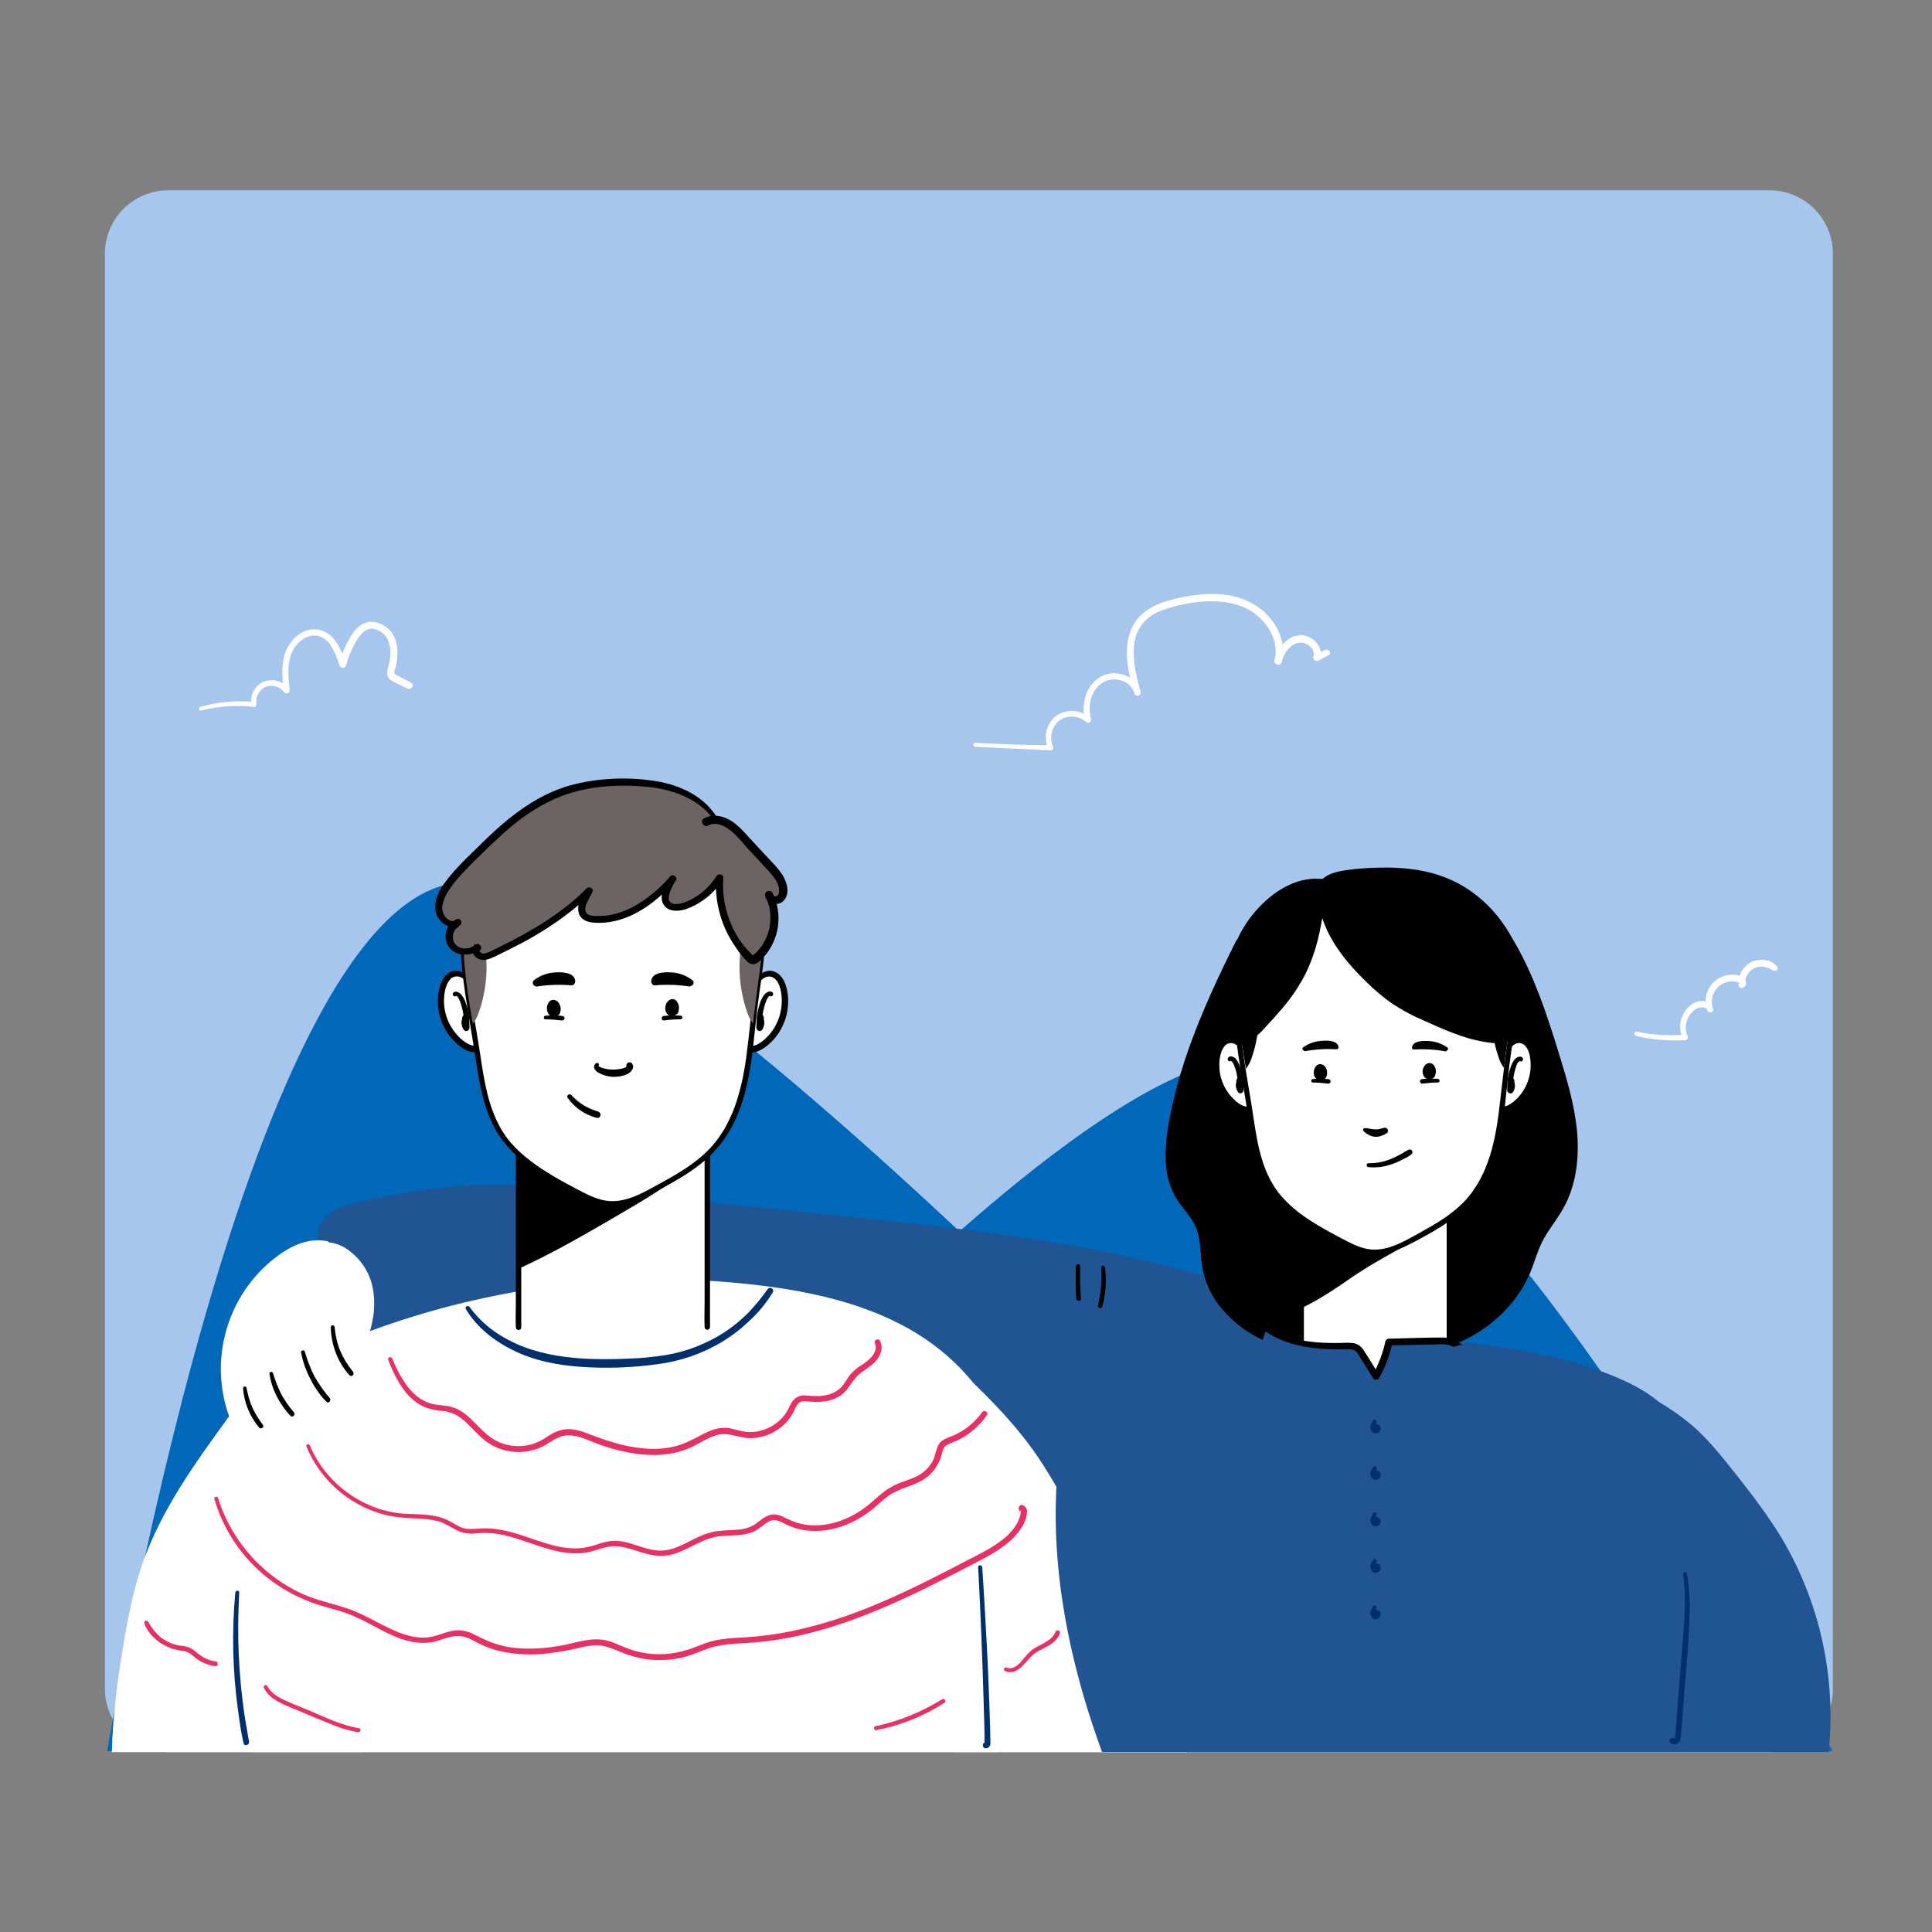 <?xml version="1.0" encoding="utf-8"?>
<!-- Generator: Adobe Illustrator 26.2.1, SVG Export Plug-In . SVG Version: 6.00 Build 0)  -->
<svg version="1.1" id="Capa_1" xmlns="http://www.w3.org/2000/svg" xmlns:xlink="http://www.w3.org/1999/xlink" x="0px" y="0px"
	 viewBox="0 0 1000 1000" style="enable-background:new 0 0 1000 1000;" xml:space="preserve">
<rect x="0" y="0" width="1000" height="1000" fill="#808080" stroke="none"/>
<style type="text/css">
	.st0{fill:#A7C6ED;}
	.st1{fill:#0067B9;}
	.st2{fill:#FFFFFF;}
	.st3{fill:#205493;}
	.st4{fill:#6C6463;}
	.st5{fill:#002F6C;}
	.st6{fill:#E73164;}
</style>
<path class="st0" d="M87.1,98.5h828.8c18.1,0,32.8,14.7,32.8,32.8v742.8c0,18.1-14.7,32.8-32.8,32.8H87.1
	c-18.1,0-32.8-14.7-32.8-32.8l0-742.8C54.3,113.2,69,98.5,87.1,98.5z"/>
<path class="st1" d="M241,456.7c-112.5,0-185.5,449.7-185.5,449.7h704.9C760.4,906.3,353.5,456.7,241,456.7z"/>
<path class="st1" d="M647.9,547.4c112.5,0,300.6,358.9,300.6,358.9H243.7C243.7,906.3,535.4,547.4,647.9,547.4z"/>
<path d="M798.3,712.3c-29.7-12.1-62-15.9-93.8-19.1c-56-5.6-113.8-9.4-167.6,7.4c-5.2,1.6-10.5,3.6-14,7.7c-2.7,3.1-3.9,7.2-5,11.1
	c-17.1,61.4-6.5,127.4,15.5,187.4h296c6.2-41.4,9.5-83.3,9.9-125.2c0.1-16.6-0.6-34.4-10.2-47.9
	C821.8,723.5,810.1,717.1,798.3,712.3L798.3,712.3z"/>
<path d="M642,489c-14.5,30-30,64.8-34.8,97.7c-1.7,11.2-2,23.3,3.6,33.2c3.3,5.9,8.6,10.6,11.1,16.9c2.6,6.5,2,13.7,3.1,20.6
	c3,18,18.2,32.1,35.3,38.5c17,6.5,35.8,6.6,54,6.1c9.3-0.3,18.6-0.8,27.7-2.8c22-5,41.9-20.4,50.4-41.4c2-5,3.4-10.2,5.8-15
	c3-6,7.5-11.2,10.8-17.1c6.8-11.9,8.5-26.2,7.3-39.8s-5.2-26.9-9.2-39.9c-7.3-23.6-15.1-47.5-29.7-67.4"/>
<path d="M639.9,486.8c-9,18-17.6,36.3-24.4,55.4c-3.4,9.5-6.3,19.2-8.5,29.1c-2.1,9.3-3.9,18.9-3.6,28.5c0,9.2,3.2,18.2,9.2,25.2
	c2.8,3.7,5.8,7.5,7.2,12c1.5,4.8,1.5,9.9,2,14.9c0.8,8.1,3.7,15.9,8.6,22.5c4.9,6.5,11.1,12,18.2,16c17,9.8,37.3,11.2,56.5,10.9
	c10.4-0.2,21-0.4,31.3-2.2c8.3-1.5,16.4-4.3,23.8-8.4c14.4-7.9,26.1-20.5,32-35.9c1.8-4.8,3.2-9.7,5.5-14.3c2.3-4.4,5.3-8.3,8-12.4
	c5.2-8,8.5-17,9.6-26.5c2.6-20.5-3.7-40.7-9.7-60c-5.7-18.4-11.8-36.9-21.5-53.6c-2.4-4.1-5-8.1-7.8-11.9c-0.7-0.9-2.3,0-1.6,0.9
	c11.3,15.4,18.6,33.2,24.5,51.3c3.1,9.4,6.1,18.8,8.8,28.3c2.8,9.8,5.1,19.9,5.7,30.1c0.7,9.4-0.5,18.9-3.5,27.9
	c-1.6,4.5-3.8,8.7-6.5,12.7c-2.6,3.9-5.4,7.7-7.7,11.8c-2.3,4.4-3.8,9.2-5.5,13.8c-1.4,3.9-3.2,7.7-5.3,11.2
	c-4.2,6.9-9.6,12.9-15.9,17.9c-6.4,5-13.5,9-21.2,11.7c-9.1,3.2-18.7,4.3-28.3,4.8c-19.7,1-40.5,1.5-59.4-5.2
	c-14.8-5.3-28.9-16.4-34.3-31.6c-1.4-4.1-2.2-8.5-2.4-12.8c-0.4-4.7-0.6-9.6-2.3-14c-1.6-4.2-4.3-7.7-7-11.2
	c-2.9-3.5-5.2-7.5-6.8-11.8c-3-8.9-2.3-18.6-0.9-27.7c1.5-9.5,3.7-18.9,6.5-28.1c5.7-19.2,13.5-37.8,21.8-56.1
	c1.9-4.2,3.9-8.5,5.9-12.7c0.3-0.6-0.6-1.1-0.8-0.5L639.9,486.8z"/>
<path class="st2" d="M195,834.9l-59.7-116.7c-7.4,2.4-12.5,9.1-17.1,15.4c-17.3,23.8-34.8,48-44.5,75.8c-4.8,13.9-7.6,28.5-10,43.1
	c-3,18-5.4,36.2-5.8,54.4h129.8c5.3-21.8,8.9-44.1,9.6-66.5C197.4,838.3,197,835.5,195,834.9L195,834.9z"/>
<path class="st3" d="M664,674.3c-74.7-29.1-155.6-37.5-235.3-45.6l-112.6-11.5c-25.7-2.6-51.6-5.2-77.3-3.4
	c-17.6,1.3-35.1,4.6-52.4,8.3c-5.8,1.2-11.7,2.6-16.3,6.3c-4.6,3.7-7.2,10.5-4.4,15.6c-7.9-1.1-15.3,5.5-17.8,13.2
	s-1.2,15.9,0.1,23.8c0.5,3.1,1.1,6.4,3.5,8.4c2,1.8,4.9,2.1,7.6,2.4c18.8,1.6,37.8,0,56.1-4.9c3.7,13.2,16.9,21.2,29.4,26.8
	c59.9,26.8,127.3,29.6,192.1,40.4c31,5.2,61.7,12.2,91.9,21.1c54,16,107.5,38.2,163.8,39.3"/>
<path class="st2" d="M611.6,873.2c-21.6-32.3-42.3-65.3-62-98.9c-4-6.8-8-13.7-12.4-20.2c-14.3-21.1-33.4-38.5-52.2-55.8L441.3,817
	c11.9,17,20,36.4,29.5,54.9c6.4,12.4,13.8,24.7,23.1,35h120.4c3.7-5.4,5.8-11.6,4.8-18C618.2,883.1,614.8,878.1,611.6,873.2
	L611.6,873.2z"/>
<path class="st2" d="M470.1,687.6c-23.2-13-49.7-18.9-76.1-22.2c-80.7-9.9-162.5,3.2-236.1,37.6c-12.2,5.7-24.5,12.3-32.8,22.9
	c-13.7,17.3-14.1,41.4-12.7,63.5c2.5,39.6,8.6,79,18.4,117.5h385.4c4.6-39.3,7.1-78.8,7.5-118.3c0.2-13.9,0-28.1-3.7-41.5
	C513,721.5,493.3,700.6,470.1,687.6L470.1,687.6z"/>
<path class="st3" d="M835.3,712.3c-29.7-12.1-62-15.9-93.8-19.1c-56-5.6-113.8-9.4-167.6,7.4c-5.2,1.6-10.5,3.6-14,7.7
	c-2.7,3.1-3.9,7.2-5,11.1c-17.1,61.4-6.5,127.4,15.5,187.4h296.1c6.2-41.4,9.5-83.3,9.9-125.2c0.1-16.6-0.6-34.4-10.2-47.9
	C858.7,723.5,847,717.1,835.3,712.3L835.3,712.3z"/>
<path d="M640.3,487.7c-14.5,30-30,64.8-34.8,97.7c-1.7,11.2-2,23.3,3.6,33.2c3.3,5.9,8.6,10.6,11.1,16.8c2.6,6.5,2,13.7,3.1,20.6
	c3,18,18.2,32.1,35.3,38.5c17,6.5,35.8,6.6,54,6.1c9.3-0.3,18.6-0.8,27.7-2.8c22-5,41.9-20.4,50.4-41.3c2-5,3.4-10.2,5.8-15
	c3-6,7.5-11.2,10.8-17.1c6.8-11.9,8.5-26.1,7.3-39.8s-5.2-26.9-9.2-39.9c-7.3-23.6-15.1-47.5-29.7-67.4"/>
<path d="M639.9,487.4c-9,18-17.6,36.3-24.3,55.4c-3.4,9.5-6.3,19.2-8.5,29.1c-2.1,9.3-3.9,18.9-3.6,28.5c0,9.2,3.2,18.2,9.2,25.2
	c2.8,3.7,5.8,7.5,7.2,12c1.5,4.8,1.5,9.9,2,14.9c0.8,8.2,3.7,15.9,8.6,22.5c4.9,6.5,11.1,12,18.2,16c17,9.8,37.3,11.2,56.5,10.9
	c10.5-0.2,21-0.4,31.3-2.2c8.3-1.5,16.4-4.3,23.8-8.4c14.3-7.9,26.1-20.5,32-35.9c1.8-4.8,3.2-9.7,5.5-14.3c2.3-4.4,5.3-8.3,8-12.4
	c5.2-8,8.4-17,9.5-26.5c2.6-20.5-3.7-40.7-9.7-60c-5.7-18.4-11.8-36.9-21.5-53.6c-2.4-4.1-4.9-8.1-7.8-11.9c-0.7-0.9-2.3,0-1.6,0.9
	c11.3,15.4,18.6,33.2,24.5,51.3c3.1,9.4,6.1,18.8,8.8,28.3c2.8,9.8,5.1,19.9,5.7,30.1c0.7,9.4-0.5,18.9-3.5,27.9
	c-1.6,4.5-3.8,8.7-6.5,12.7c-2.6,3.9-5.4,7.7-7.7,11.8c-2.3,4.4-3.8,9.2-5.5,13.8c-1.4,3.9-3.2,7.7-5.3,11.2
	c-4.2,6.9-9.6,12.9-15.9,17.9c-6.4,5-13.5,9-21.2,11.7c-9.1,3.2-18.7,4.3-28.4,4.8c-19.7,1-40.5,1.5-59.4-5.2
	c-14.9-5.3-28.9-16.4-34.3-31.6c-1.4-4.1-2.2-8.5-2.4-12.8c-0.4-4.7-0.6-9.6-2.3-14c-1.6-4.2-4.3-7.7-7-11.2
	c-2.9-3.5-5.2-7.5-6.8-11.8c-3-8.9-2.3-18.6-0.9-27.7c1.5-9.5,3.7-18.9,6.5-28.1c5.7-19.2,13.5-37.8,21.8-56.1
	c1.9-4.2,3.9-8.5,5.9-12.7C641.1,487.4,640.2,486.9,639.9,487.4L639.9,487.4z"/>
<path class="st2" d="M268.4,584.2h97.7V687h-97.7V584.2z"/>
<path d="M268.4,584.2v72.5c17.2-7.8,33.6-17.3,49.9-26.8c16.8-9.8,33.7-19.7,47.8-32.9v-2.2l-38.4-10.6H268.4z"/>
<path d="M269.8,687v-98.6c0.1-1.3,0.1-2.7,0-4c0-0.1,0-0.1,0-0.2l-1.4,1.4h93.7c1.3,0.1,2.6,0.1,3.8,0h0.2l-1.4-1.4v90.1
	c0,4.2-0.2,8.4,0,12.5v0.2c0.1,0.8,0.7,1.3,1.5,1.3c0.7-0.1,1.2-0.6,1.3-1.3v-90.1c0-4.2,0.2-8.4,0-12.5v-0.2c0-0.8-0.6-1.4-1.4-1.4
	h-85.6c-4,0-8-0.2-11.9,0h-0.2c-0.8,0-1.4,0.6-1.4,1.4v90.1c0,4.2-0.2,8.4,0,12.5v0.2c0,0.8,0.6,1.4,1.4,1.4S269.8,687.8,269.8,687
	L269.8,687z"/>
<path class="st2" d="M391.9,509.6c0.2-3.9,5-6.8,8.6-5.2c2.7,1.2,4.1,4.1,4.9,7c2.8,11.1-1.4,22.9-10.7,29.6c-1.6,1.2-3.5,2-5.5,2.1
	c-2,0-4.1-1.2-4.6-3.1"/>
<path d="M392.9,509.9c0.4-3.1,4.2-5.5,7.1-4c3.4,1.7,4.3,6.8,4.6,10.3c0.5,7.7-2.3,15.3-7.7,20.7c-1.6,1.7-3.5,3-5.5,4
	c-1.7,0.7-4.6,0.8-5.2-1.4c-0.6-2-3.8-1.2-3.2,0.9c0.8,2.4,3,4.1,5.5,4.3c2.8,0.3,5.4-1.2,7.6-2.7c4-3,7.2-6.9,9.2-11.5
	c2.1-4.5,2.9-9.5,2.6-14.5c-0.4-4.7-1.9-10.7-6.6-12.9s-10.2,1.6-10.4,6.5C390.9,510.8,392.8,511.1,392.9,509.9L392.9,509.9z"/>
<path d="M400.1,514.1c-0.8-1.8-3.2-0.6-4.2,0.4c-1.2,1.4-2.1,3.1-2.6,4.9c-0.7,2-1.2,4.1-1.5,6.2c-0.2,2.1-0.3,4.3-0.3,6.4
	c0,1.3,1.9,2.3,2.8,1.2c0.8-1,1.2-2.1,1.3-3.4c0-0.6,0-1.1-0.1-1.7c-0.1-0.2-0.1-0.5-0.2-0.8c0,0.2,0-0.7,0-0.4l-0.2,0.9l0.1-0.2
	c0.6-1.2-0.4-2.9-1.8-2.4c-1.2,0.4-1.9,1.7-1.5,3c0,0.1,0.1,0.2,0.1,0.3c0.3,0.9,0.3,1.8-0.1,2.7l3,0.4c-0.5-3.1-0.4-6.3,0.4-9.3
	c0.3-1.5,0.8-3,1.4-4.5c0.2-0.5,0.5-1.1,0.8-1.5c0.2-0.3,0.4-0.5,0.6-0.7c0.1-0.1,0.3-0.2,0.4-0.2c0.2,0,0.2-0.1-0.2-0.2
	C398.9,516.4,400.6,515.4,400.1,514.1L400.1,514.1z"/>
<path class="st2" d="M242.6,509.6c-0.2-3.9-5-6.8-8.6-5.2c-2.7,1.2-4.1,4.1-4.9,7c-2.9,11.1,1.4,22.9,10.7,29.6
	c1.6,1.2,3.5,2,5.5,2.1c2,0.1,3.9-1.2,4.6-3.1"/>
<path d="M243.7,509.6c-0.3-4.2-4-7.4-8.2-7.1c-0.2,0-0.4,0-0.7,0.1c-5.2,0.9-7.2,7-7.9,11.5c-1.4,10,2.4,20.1,10.1,26.6
	c2.4,2,5.2,3.9,8.4,3.9c2.8,0.1,5.3-1.7,6.2-4.3c0.6-2-2.6-2.9-3.2-0.9c-0.5,1.8-2.7,2.1-4.2,1.7c-2-0.7-3.8-1.8-5.4-3.2
	c-2.9-2.6-5.2-5.8-6.8-9.3c-1.5-3.5-2.3-7.3-2.2-11.1c0.1-3.5,0.8-8.1,3.4-10.8c2.9-2.8,7.9-0.8,8.4,3.1
	C241.8,511,243.8,510.8,243.7,509.6L243.7,509.6z"/>
<path d="M236.3,515.2c-0.3,0.1-0.4,0.2-0.2,0.2c0.1,0.1,0.3,0.1,0.4,0.2c0.2,0.2,0.5,0.4,0.6,0.7c0.3,0.5,0.6,1,0.8,1.5
	c0.6,1.4,1,2.9,1.4,4.5c0.8,3,0.9,6.2,0.4,9.3l3-0.4c-0.4-0.8-0.4-1.8-0.1-2.7c0.6-1.2,0.1-2.6-1.1-3.1c-0.1,0-0.2-0.1-0.3-0.1
	c-1.4-0.5-2.4,1.2-1.8,2.4l0.1,0.2l-0.2-0.9c0-0.3-0.1,0.5-0.1,0.3c-0.1,0.3-0.1,0.5-0.2,0.8c-0.1,0.6-0.2,1.1-0.1,1.7
	c0.1,1.2,0.5,2.4,1.3,3.4c0.9,1.1,2.8,0.2,2.8-1.2c0-2.1-0.1-4.3-0.3-6.4c-0.3-2.1-0.8-4.2-1.5-6.1c-0.5-1.8-1.4-3.5-2.6-4.9
	c-0.9-1-3.3-2.2-4.2-0.4C234,515.4,235.7,516.4,236.3,515.2L236.3,515.2z"/>
<path class="st2" d="M394.2,471.5c-2.8-22.4-17.9-41.3-37.9-51c-17-8.2-36.7-9.8-55.2-6.5c-14.6,2.6-28.9,8.4-40.2,18.1
	c-32.9,28.3-19,77.1-13.5,114.2c2.1,14.1,4.3,28.7,12.1,40.6c9,13.8,24.2,22.1,38.8,29.8c5.4,2.8,10.9,5.8,17,6.2
	c8.4,0.7,16.4-3.4,23.8-7.4c11.1-5.9,22.4-12,30.7-21.4c8.6-9.7,13.4-22.4,16.1-35.1s3.4-25.7,5-38.7
	C392.8,504.1,396.2,487.5,394.2,471.5L394.2,471.5z"/>
<path d="M395.6,471.5c-2.2-17.7-12-33.5-26-44.4c-16.1-12.4-37-17.2-57.1-15.9c-19.9,1.3-40.5,8-55,22.1
	c-12,11.5-17.6,27.4-18.8,43.7c-1.3,16.7,1.4,33.5,4.1,50c1.4,8.3,2.7,16.5,4,24.8c1.6,10.2,3.6,20.4,8,29.7
	c8.6,18,26.5,27.9,43.5,36.8c4.7,2.5,9.5,4.9,14.8,5.7c5.2,0.7,10.5,0,15.4-2c4.9-2,9.6-4.3,14.2-7c4.5-2.4,8.9-4.9,13.2-7.7
	c8.5-5.5,15.9-12.3,21.1-21c5.3-8.7,8.5-18.7,10.4-28.7c2.3-11.5,3.1-23.3,4.5-35c1.4-11.5,3.5-23,4.1-34.6
	C396.4,482.7,396.3,477.1,395.6,471.5c-0.2-1.7-3-1.7-2.7,0c1.3,11.2,0.2,22.5-1.4,33.6c-0.8,5.5-1.6,11.1-2.3,16.7
	s-1.2,11.3-1.9,17c-2.2,20.1-6.1,41.8-20.9,56.7c-7,7-15.7,12.1-24.3,16.8s-18.5,10.9-28.8,9.1c-5.2-0.9-9.9-3.4-14.5-5.8
	c-4.1-2.2-8.3-4.4-12.3-6.8c-8-4.7-15.7-10.1-21.9-17.1c-12.8-14.8-14.1-34.8-17.2-53.2c-2.6-15.9-5.7-31.8-6.3-48
	c-0.6-15.5,1.4-31.7,9.9-45c10-15.8,27.8-25,45.6-29c19.8-4.5,41.6-3.3,59.9,5.9c15.2,7.6,27.7,20.9,33.4,37.1
	c1.4,3.9,2.4,8,2.9,12.2C393.1,473.3,395.8,473.3,395.6,471.5L395.6,471.5z"/>
<path class="st4" d="M394.7,486.6l-11,2.4c-1.9,11.7-0.9,23.6,3,34.8c0.7,2.2,1.7,4.2,3.1,6c0.3-3.2,0.7-6.3,1.1-9.5
	C392.2,509.1,394.3,497.8,394.7,486.6z"/>
<path class="st4" d="M244.7,530c1.4-1.9,2.5-4,3.2-6.2c3.9-11.2,4.9-23.1,3-34.8l-11.1-2.4C239.9,501,242.3,515.9,244.7,530
	L244.7,530z"/>
<path d="M288.4,520.3c-1-0.5-2.2-0.5-3.2,0c-0.5,0.3-1,0.7-1.2,1.2c-0.3,0.6-0.4,1.4-0.2,2.1c0.2,0.7,0.6,1.3,1.2,1.7
	c0.6,0.4,1.4,0.5,2.1,0.3c1.2-0.4,2.2-1.4,2.5-2.6c0.4-1,0.3-2.2-0.2-3.1c-0.5-0.8-1.4-1.3-2.3-1.4c-0.8,0-1.6,0.3-2.2,0.9
	c-0.9,0.9-1.4,2.2-1.4,3.5c-0.1,0.9,0.2,1.8,0.8,2.4c0.7,0.7,1.8,1,2.7,0.7c0.8-0.2,1.5-0.8,1.9-1.5c0.3-0.7,0.5-1.4,0.5-2.1
	c0-0.6,0-1.3-0.2-1.9c-0.2-0.8-0.7-1.5-1.4-2c-1-0.6-2.3-0.4-3.2,0.4c-0.3,0.4-0.6,0.8-0.8,1.3c-0.1,0.2-0.1,0.4-0.2,0.6
	c-0.3,1.3-0.1,2.6,0.5,3.7c0.3,0.6,0.8,1,1.4,1.4c0.8,0.5,1.8,0.5,2.6,0.1c0.4-0.1,0.7-0.4,1-0.6c0.3-0.2,0.5-0.5,0.6-0.8
	c0.3-0.6,0.5-1.3,0.5-2c0.1-1.1-0.2-2.2-0.8-3.2c-0.3-0.6-0.9-1.1-1.5-1.5c-0.9-0.5-2-0.5-2.9,0c-0.6,0.4-1,0.9-1.3,1.5
	c-0.2,0.3-0.3,0.7-0.4,1c-0.1,0.4-0.2,0.7-0.2,1.1c0,0.6,0,1.1,0.1,1.7c0.2,0.7,0.5,1.3,0.9,1.8c0.5,0.6,1.3,1,2.1,1.1
	c0.9,0,1.8-0.4,2.3-1.1c0.6-1,0.9-2.2,0.7-3.3c0-0.6-0.1-1.2-0.3-1.8c-0.1-0.4-0.3-0.7-0.5-0.9c-0.4-0.4-0.9-0.6-1.5-0.6
	c-0.4,0-0.7,0.1-1.1,0.3c-0.6,0.3-1,0.8-1.2,1.5c-0.1,0.2-0.1,0.5-0.1,0.7c0,0.3,0,0.5,0.1,0.7c0.1,0.4,0.4,0.7,0.7,1
	c0.3,0.3,0.7,0.4,1.2,0.4c0.3,0,0.7-0.1,1-0.3c0.4-0.3,0.8-0.7,0.9-1.2c0,0,0-0.1,0-0.1l-0.2,0.5c0,0,0-0.1,0.1-0.1l-0.3,0.4
	l0.1-0.1l-0.4,0.3l0.1,0l-0.5,0.2h0.1l-0.5,0.1h0.1l-2-1.6c0.1,0.4,0.2,0.7,0.2,1.1l-0.1-0.6c0.1,0.5,0.1,1,0,1.5l0.1-0.6
	c0,0.2-0.1,0.3-0.1,0.5l0.2-0.5c0,0.1-0.1,0.2-0.1,0.2l0.3-0.4l-0.1,0.1l0.4-0.3l-0.1,0.1l0.5-0.2l-0.2,0l0.6-0.1h-0.2l0.6,0.1h-0.2
	l0.5,0.2c-0.1,0-0.1-0.1-0.2-0.1l0.4,0.3c-0.1-0.1-0.2-0.2-0.3-0.3l0.3,0.4c-0.1-0.1-0.2-0.3-0.2-0.4l0.2,0.5
	c-0.1-0.2-0.1-0.4-0.2-0.7l0.1,0.6c0-0.3,0-0.6,0-0.9l-0.1,0.6c0-0.3,0.1-0.6,0.2-0.9l-0.2,0.5c0.1-0.2,0.2-0.4,0.4-0.6l-0.3,0.4
	c0.1-0.1,0.1-0.1,0.2-0.2l-0.4,0.3l0.2-0.1l-0.5,0.2l0.2,0l-0.6,0.1h0.1l-0.6-0.1c0.1,0,0.2,0,0.2,0.1l-0.5-0.2
	c0.1,0,0.2,0.1,0.3,0.2l-0.4-0.3c0.1,0.1,0.2,0.2,0.3,0.3l-0.3-0.4c0.2,0.2,0.3,0.4,0.4,0.7l-0.2-0.5c0.1,0.3,0.2,0.6,0.2,0.9
	L286,522c0,0.3,0,0.6,0,0.9l0.1-0.6c0,0.2-0.1,0.4-0.2,0.6l0.2-0.5c-0.1,0.1-0.1,0.3-0.2,0.4l0.3-0.4c-0.1,0.1-0.1,0.1-0.2,0.2
	l0.4-0.3l-0.2,0.1l0.5-0.2c-0.1,0-0.2,0-0.2,0.1l0.6-0.1h-0.2l0.6,0.1l-0.2-0.1l0.5,0.2l-0.2-0.1l0.4,0.3c-0.1-0.1-0.2-0.2-0.3-0.3
	l0.3,0.4c-0.1-0.1-0.2-0.3-0.2-0.4l0.2,0.5c-0.1-0.2-0.1-0.4-0.2-0.6l0.1,0.6c0-0.3,0-0.7,0-1l-0.1,0.6c0-0.3,0.1-0.7,0.2-1
	l-0.2,0.5c0-0.1,0.1-0.2,0.1-0.2l-0.3,0.4c0,0,0.1-0.1,0.1-0.1l-0.4,0.3h0l-0.5,0.2h0.1l-0.6,0.1h0.1l-0.6-0.1h0.1l-0.5-0.2
	c0,0,0.1,0,0.1,0.1l-0.4-0.3c0,0,0.1,0.1,0.1,0.1l-0.3-0.4c0.1,0.1,0.1,0.2,0.2,0.3l-0.2-0.5c0.1,0.2,0.1,0.4,0.1,0.6l-0.1-0.6
	c0.1,0.4,0.1,0.8,0,1.2l0.1-0.6c0,0.2-0.1,0.5-0.2,0.7l0.2-0.5c0,0.1-0.1,0.2-0.2,0.3l0.3-0.5c0,0.1-0.1,0.1-0.1,0.1l0.4-0.3
	c-0.1,0-0.1,0.1-0.2,0.1l0.5-0.2l-0.2,0l0.6-0.1h-0.2l0.6,0.1l-0.1,0l0.5,0.2l-0.1,0l0.4,0.3l-0.1-0.1l0.4,0.4c0,0-0.1-0.1-0.1-0.2
	l0.2,0.5c0-0.1,0-0.1,0-0.2l0.1,0.6c0-0.3,0-0.6,0-0.9l-0.1,0.6c0-0.3,0.1-0.7,0.2-1l-0.2,0.5c0.1-0.2,0.2-0.3,0.3-0.5l-0.3,0.4
	c0.1-0.1,0.1-0.2,0.2-0.2l-0.4,0.3c0.1-0.1,0.2-0.1,0.2-0.1l-0.5,0.2h0.2l-0.6,0.1h0.2l-0.6-0.1l0.2,0l-0.5-0.2
	c0.1,0,0.1,0.1,0.2,0.1l-0.4-0.3c0,0,0.1,0.1,0.1,0.1l-0.3-0.4c0.1,0.1,0.1,0.2,0.1,0.3l-0.2-0.5c0.1,0.1,0.1,0.3,0.1,0.4l-0.1-0.5
	c0,0.2,0,0.4,0,0.6l0.1-0.5c0,0.2-0.1,0.4-0.2,0.6l0.2-0.5c-0.1,0.2-0.2,0.3-0.3,0.5l0.3-0.4c-0.1,0.1-0.2,0.2-0.3,0.3l0.4-0.3
	c-0.1,0.1-0.2,0.1-0.3,0.2l0.5-0.2l-0.3,0.1l0.5-0.1h-0.2l0.5,0.1l-0.2,0l0.4,0.2l-0.2-0.1l0.4,0.3c-0.1-0.1-0.2-0.1-0.2-0.2
	l0.3,0.4c-0.1-0.1-0.1-0.2-0.2-0.3l0.2,0.4c0-0.1-0.1-0.2-0.1-0.3l0.1,0.5c0-0.1,0-0.2,0-0.3L287,523c0-0.1,0.1-0.3,0.1-0.4
	l-0.2,0.4c0.1-0.2,0.2-0.4,0.3-0.5l-0.2,0.3c0.1-0.1,0.2-0.3,0.4-0.4l-0.3,0.2c0.1-0.1,0.2-0.1,0.3-0.2c0,0,0.1-0.1,0.1-0.1
	c-0.1,0-0.3,0.1-0.1,0l0.3-0.1c0.2,0,0.4-0.2,0.4-0.5c0-0.2-0.2-0.4-0.5-0.4c-0.2,0-0.4,0.2-0.4,0.5c0,0.2,0.2,0.4,0.4,0.4
	c0.1,0,0.1,0,0.2,0c0.5,0,0.9-0.3,1-0.8C289,521.1,288.8,520.6,288.4,520.3L288.4,520.3z"/>
<path d="M282.3,527.6c2.9,0,5.8,0.3,8.7,0.6c0.6,0,1.1-0.4,1.2-1c0.1-0.6-0.3-1.1-0.8-1.3c-3-0.4-6-0.4-9-0.2
	c-0.5,0-0.9,0.4-0.9,0.9C281.4,527.2,281.8,527.6,282.3,527.6L282.3,527.6L282.3,527.6z"/>
<path d="M277.7,509.6c5.9-1.2,11.9-1.7,18-1.6c-0.2-1.5-1.9-2.1-3.4-2.3c-5.2-0.8-10.5,0.2-15,3c0.1,0.2,0.3,0.3,0.5,0.2"/>
<path d="M278,510.6c5.8-0.9,11.8-1.1,17.7-0.6c1.5,0.1,2.2-1.4,2-2.6c-0.7-4.1-6.7-4.3-9.9-4.1c-4.2,0.1-8.3,1.6-11.6,4.2
	c-0.6,0.7-0.6,1.7,0,2.4c0.1,0.1,0.2,0.2,0.3,0.2c0.5,0.4,1.2,0.4,1.8,0.2c0.8-0.3,1.2-1.1,0.9-1.9c-0.2-0.6-0.7-1-1.3-1h-0.2
	l0.8,0.2l-0.2-0.1l0.6,0.6l-0.1-0.2l-1,2.4c2.9-1.3,6-2.2,9.1-2.6c1.6-0.2,3.2-0.1,4.8,0.1c0.5,0.1,0.9,0.2,1.4,0.3
	c0.1,0,0.7,0.4,0.5,0.3c0.2,0.2,0.2,0.2,0.1,0.1s-0.1-0.1,0,0.1l2-2.6c-6.2,0.2-12.3,1.1-18.2,2.6C276,509,276.7,510.9,278,510.6
	L278,510.6z"/>
<path d="M346.7,522.2h0.2C347.1,522.2,346.7,522.2,346.7,522.2c0.2,0,0.3,0.1,0.4,0.1c0,0,0.2,0.1,0,0c-0.2-0.1,0,0,0,0
	c0.1,0.1,0.2,0.1,0.3,0.2l-0.3-0.2c0.1,0.1,0.3,0.2,0.4,0.4l-0.2-0.3c0.1,0.2,0.2,0.3,0.3,0.5l-0.2-0.4c0.1,0.1,0.1,0.2,0.1,0.4
	l-0.1-0.4c0,0.1,0,0.2,0,0.3l0.1-0.5c0,0.1,0,0.2-0.1,0.4l0.2-0.4c0,0.1-0.1,0.2-0.1,0.3l0.3-0.4c-0.1,0.1-0.1,0.1-0.2,0.2l0.4-0.3
	c-0.1,0-0.1,0.1-0.2,0.1l0.4-0.2l-0.2,0l0.5-0.1h-0.2l0.5,0.1l-0.3-0.1l0.5,0.2c-0.1,0-0.2-0.1-0.3-0.2l0.4,0.3
	c-0.1-0.1-0.2-0.2-0.3-0.3l0.3,0.4c-0.1-0.2-0.2-0.3-0.3-0.5l0.2,0.5c-0.1-0.2-0.1-0.4-0.2-0.6l0.1,0.5c0-0.2,0-0.4,0-0.6l-0.1,0.5
	c0-0.1,0.1-0.3,0.1-0.4l-0.2,0.5c0-0.1,0.1-0.2,0.1-0.3l-0.3,0.4l0.1-0.1l-0.4,0.3c0,0,0.1-0.1,0.2-0.1l-0.5,0.2l0.2,0l-0.6,0.1h0.2
	l-0.6-0.1h0.2l-0.5-0.2c0.1,0,0.2,0.1,0.2,0.2l-0.4-0.3l0.2,0.2l-0.3-0.4c0.1,0.2,0.2,0.3,0.3,0.5l-0.2-0.5c0.1,0.3,0.2,0.7,0.2,1
	l-0.1-0.6c0,0.3,0,0.6,0,0.9l0.1-0.6c0,0.1,0,0.1,0,0.2l0.2-0.5c0,0.1-0.1,0.1-0.1,0.2l0.3-0.4l-0.1,0.1l0.4-0.3l-0.1,0l0.5-0.2
	l-0.2,0l0.6-0.1h-0.2l0.6,0.1l-0.2,0l0.5,0.2c-0.1,0-0.1-0.1-0.2-0.1l0.4,0.3c-0.1,0-0.1-0.1-0.1-0.2l0.3,0.5
	c-0.1-0.1-0.1-0.2-0.2-0.3l0.2,0.5c-0.1-0.2-0.1-0.5-0.2-0.7l0.1,0.6c-0.1-0.4-0.1-0.8,0-1.2l-0.1,0.6c0-0.2,0.1-0.4,0.1-0.6
	l-0.2,0.5c0-0.1,0.1-0.2,0.2-0.3l-0.3,0.4l0.1-0.1l-0.4,0.3l0.1-0.1l-0.5,0.2h0.1l-0.6,0.1h0.1l-0.6-0.1h0.1l-0.5-0.2h0.1l-0.4-0.3
	l0.1,0.1l-0.3-0.4c0,0.1,0.1,0.1,0.1,0.2l-0.2-0.5c0.1,0.3,0.2,0.7,0.3,1l-0.1-0.6c0,0.3,0,0.7,0,1l0.1-0.6c0,0.2-0.1,0.4-0.2,0.6
	L346.7,522.2c-0.1,0.2-0.2,0.3-0.3,0.4L346.7,522.2c-0.1,0.1-0.2,0.2-0.3,0.3l0.4-0.3C346.8,522.2,346.8,522.2,346.7,522.2l0.5-0.2
	l-0.2,0.1l0.6-0.1h-0.2l0.6,0.1c-0.1,0-0.1,0-0.2-0.1l0.5,0.2l-0.2-0.1l0.4,0.3l-0.2-0.2l0.3,0.4c-0.1-0.1-0.2-0.2-0.2-0.4l0.2,0.5
	c-0.1-0.2-0.1-0.4-0.2-0.6l0.1,0.6c0-0.3,0-0.6,0-0.9l-0.1,0.6c0-0.3,0.1-0.6,0.2-0.9l-0.2,0.5c0.1-0.2,0.2-0.5,0.4-0.7l-0.3,0.4
	c0.1-0.1,0.2-0.2,0.3-0.3l-0.4,0.3c0.1-0.1,0.2-0.1,0.3-0.2l-0.5,0.2c0.1,0,0.2-0.1,0.2-0.1l-0.6,0.1h0.2l-0.6-0.1l0.2,0l-0.5-0.2
	l0.2,0.1l-0.4-0.3c0.1,0.1,0.1,0.1,0.2,0.2l-0.3-0.4c0.1,0.2,0.2,0.4,0.3,0.6l-0.2-0.5c0.1,0.3,0.2,0.6,0.2,0.9l-0.1-0.6
	c0,0.3,0,0.6,0,0.9l0.1-0.6c0,0.2-0.1,0.5-0.2,0.7l0.2-0.5c-0.1,0.1-0.1,0.3-0.2,0.4l0.3-0.4c-0.1,0.1-0.2,0.2-0.3,0.3l0.4-0.3
	c-0.1,0-0.1,0.1-0.2,0.1l0.5-0.2h-0.2l0.6-0.1h-0.2l0.6,0.1l-0.2,0l0.5,0.2l-0.1-0.1l0.4,0.3c0,0-0.1-0.1-0.1-0.1l0.3,0.4
	c-0.1-0.1-0.1-0.2-0.1-0.2l0.2,0.5c-0.1-0.1-0.1-0.3-0.1-0.5l0.1,0.6c-0.1-0.5-0.1-1,0-1.5l-0.1,0.6c0-0.4,0.1-0.7,0.2-1.1l-2,1.6
	h0.1l-0.6-0.1h0.1l-0.5-0.2l0.1,0l-0.4-0.3l0.1,0.1l-0.3-0.4c0,0,0.1,0.1,0.1,0.1l-0.2-0.5c0,0,0,0.1,0,0.1l0.2,0.5
	c0.1,0.2,0.3,0.4,0.5,0.5c0.3,0.3,0.7,0.4,1.2,0.4c0.3,0,0.7-0.1,1-0.3c0.4-0.3,0.7-0.7,0.9-1.2c0.2-0.5,0.2-1,0-1.4
	c-0.1-0.4-0.3-0.7-0.6-1c-0.2-0.2-0.4-0.3-0.6-0.5c-0.3-0.2-0.7-0.3-1.1-0.3c-0.3,0-0.6,0-0.8,0.2c-0.3,0.1-0.5,0.2-0.7,0.4
	c-0.3,0.3-0.5,0.6-0.5,0.9c-0.2,0.6-0.3,1.2-0.3,1.8c0,0.4,0,0.8,0,1.2c0,0.3,0.1,0.7,0.2,1c0.1,0.5,0.4,0.9,0.7,1.3
	c0.6,0.6,1.3,0.9,2.2,0.9c0.9-0.1,1.8-0.5,2.3-1.3c0.4-0.5,0.6-1,0.8-1.6c0.1-0.6,0.2-1.1,0.1-1.7c0-0.3-0.1-0.7-0.2-1
	c-0.1-0.3-0.2-0.7-0.4-1c-0.3-0.6-0.7-1.2-1.3-1.6c-0.9-0.5-2-0.5-2.9,0c-0.6,0.4-1.1,0.9-1.5,1.5c-0.3,0.5-0.5,1-0.6,1.5
	c-0.3,1.2-0.2,2.5,0.4,3.7c0.4,0.7,1.1,1.3,1.9,1.6c0.3,0.1,0.6,0.1,0.9,0.1c0.5,0,1-0.1,1.5-0.4c0.6-0.3,1-0.8,1.3-1.4
	c0.3-0.6,0.5-1.3,0.6-2c0.1-0.6,0-1.2-0.1-1.8c-0.1-0.7-0.4-1.4-0.9-1.9c-0.8-0.9-2.2-1-3.2-0.4c-0.7,0.5-1.2,1.2-1.4,2
	c-0.3,1.3-0.2,2.7,0.4,4c0.4,0.7,1.1,1.3,1.9,1.5c1.1,0.3,2.2-0.1,2.9-0.9c0.5-0.6,0.7-1.4,0.6-2.2c0-0.6-0.2-1.2-0.4-1.8
	c-0.1-0.3-0.3-0.6-0.4-0.9c-0.2-0.3-0.4-0.5-0.6-0.8c-0.7-0.6-1.6-1-2.5-0.8c-0.4,0-0.7,0.2-1.1,0.4c-0.4,0.2-0.8,0.6-1,1
	c-0.3,0.5-0.5,1.1-0.5,1.7c0,1.1,0.4,2.2,1.2,3c0.4,0.5,1,0.8,1.6,0.9c0.7,0.2,1.5,0.1,2.1-0.3c0.6-0.4,1-1,1.2-1.7
	c0.4-1.6-0.5-3.2-2.2-3.7c-0.3-0.1-0.7-0.1-1-0.1c-0.5,0-1.1,0.1-1.5,0.4c-0.4,0.2-0.6,0.7-0.5,1.2
	C345.8,521.9,346.2,522.2,346.7,522.2L346.7,522.2z"/>
<path d="M352.3,525.7c-3-0.2-6-0.2-9,0.2c-0.6,0.2-1,0.9-0.8,1.5c0.1,0.5,0.6,0.8,1.1,0.8c2.9-0.4,5.8-0.6,8.7-0.6
	c0.5,0,0.9-0.4,0.9-0.9C353.2,526.1,352.8,525.7,352.3,525.7L352.3,525.7z"/>
<path d="M356.9,509.6c-5.9-1.2-11.9-1.7-18-1.6c0.2-1.5,1.9-2.1,3.4-2.3c5.2-0.8,10.5,0.2,15,3c-0.1,0.2-0.3,0.3-0.5,0.2"/>
<path d="M357.2,508.6c-6-1.5-12.1-2.4-18.2-2.6l2,2.6c0.1-0.2,0.1-0.3,0-0.1s-0.1,0.1,0.1-0.1c-0.2,0.1,0.4-0.3,0.5-0.3
	c0.5-0.1,0.9-0.2,1.4-0.3c1.6-0.2,3.2-0.2,4.8-0.1c3.1,0.4,6.2,1.3,9.1,2.6l-1-2.4l-0.1,0.2l0.6-0.6l-0.2,0.1l0.8-0.2h-0.2
	c-0.8,0-1.5,0.7-1.4,1.6c0,0.6,0.4,1.1,1,1.3c0.6,0.2,1.3,0.1,1.8-0.2c0.8-0.5,1-1.5,0.6-2.3c-0.1-0.1-0.1-0.2-0.2-0.3
	c-3.3-2.6-7.4-4.1-11.6-4.2c-3.2-0.2-9.1,0-9.9,4.1c-0.2,1.2,0.5,2.8,2,2.6c5.9-0.5,11.8-0.3,17.7,0.6
	C357.9,510.8,358.5,508.9,357.2,508.6L357.2,508.6z"/>
<path d="M308.6,550.3c-0.9,0.5-1.3,1.6-1,2.6c0.4,1,1.2,1.8,2.1,2.3c4.6,2.6,10.1,2.9,14.9,0.8c1.9-0.9,4.1-3.2,2.6-5.4
	c-0.5-0.8-1.4-1-2.2-0.5c-0.5,0.3-0.8,0.8-0.8,1.3c0,0.1,0.1,0.9,0,0.5c0,0.4,0.1-0.2,0,0.2c0.1-0.3,0,0-0.1,0.1
	c0.3-0.3-0.1,0.1-0.1,0.1l-0.2,0.1l-0.5,0.2l-0.1,0.1l-0.5,0.2c-1.6,0.4-3.2,0.7-4.9,0.7c-2,0.1-4-0.2-5.9-0.8
	c-0.6-0.2-1.1-0.4-1.7-0.7c-0.2-0.1-0.4-0.3-0.6-0.5c0,0,0.1,0.2,0.1,0.2c-0.1,0,0,0.1,0,0c0.1-0.1,0.1-0.1,0.1-0.2
	C310.5,550.9,309.4,549.7,308.6,550.3L308.6,550.3z"/>
<path class="st2" d="M673.5,612.4h76.7v97.7h-76.7V612.4z"/>
<path d="M750.1,619.6c-2.6,0.3-5.3,0.7-7.9,1.2c-22.7,3.6-45.8,3.6-68.8,4.2v52.1l0.1,0.1c5.5-2.7,10.8-5.8,15.9-9.1
	c4.8-3.1,9.5-6.5,14.3-9.6c15.2-9.9,32.2-17.4,46.3-28.6V619.6z"/>
<path d="M674.9,710.1v-93.7c0.1-1.3,0.1-2.6,0-3.8v-0.2l-1.4,1.4h76.7l-1.4-1.4v85.6c0,4-0.2,8,0,11.9v0.2c0,0.8,0.6,1.4,1.4,1.4
	s1.4-0.6,1.4-1.4v-85.7c0-4,0.2-8,0-11.9v-0.2c0-0.8-0.6-1.4-1.4-1.4h-76.7c-0.8,0-1.4,0.6-1.4,1.4v85.6c0,4-0.2,8,0,11.9v0.2
	c0,0.8,0.6,1.4,1.4,1.4S674.9,710.9,674.9,710.1L674.9,710.1z"/>
<path class="st2" d="M780.6,543.6c0.4-3.2,3.4-5.5,6.6-5.1c0.4,0.1,0.9,0.2,1.3,0.3c2.5,1.1,3.8,3.8,4.5,6.4
	c2.6,10.3-1.3,21.1-9.9,27.2c-1.4,1.2-3.2,1.8-5,2c-1.9,0.1-3.6-1.1-4.2-2.9"/>
<path d="M781.6,543.9c0.4-2.8,3.8-5,6.5-3.6c3.1,1.6,3.9,6.2,4.1,9.3c0.5,7-2,13.9-6.9,18.9c-1.4,1.5-3,2.7-4.8,3.6
	c-1.6,0.8-4.4,1.1-5-1s-3.8-1.2-3.2,0.9c0.7,2.2,2.8,3.8,5.1,4c2.6,0.3,5.1-1,7.2-2.6c3.7-2.7,6.6-6.4,8.5-10.6
	c1.9-4.2,2.7-8.8,2.4-13.4c-0.4-4.4-1.8-10-6.1-12s-9.5,1.5-9.7,6.1C779.6,544.7,781.5,545,781.6,543.9L781.6,543.9z"/>
<path d="M788.2,547.8c-0.8-1.7-3.1-0.6-4,0.3c-1.1,1.3-1.9,2.9-2.4,4.6c-0.7,1.8-1.1,3.8-1.4,5.7c-0.2,2-0.3,4-0.3,5.9
	c0,1.3,1.9,2.3,2.8,1.2c0.7-0.9,1.2-2,1.2-3.2c0-0.5,0-1.1-0.1-1.6c0-0.2-0.1-0.5-0.2-0.7c0.1,0.3-0.1-0.8,0-0.3l-0.2,0.9l0.1-0.2
	c0.6-1.2-0.4-2.9-1.8-2.4c-1.5,0.5-1.8,1.9-1.3,3.3c0.3,0.9,0.2,1.8-0.3,2.6h3.2c-0.5-2.8-0.4-5.7,0.3-8.5c0.3-1.4,0.7-2.7,1.2-4.1
	c0.2-0.5,0.4-1,0.8-1.4c0.2-0.2,0.3-0.4,0.6-0.6c0.1-0.1,0.2-0.1,0.3-0.2c0.2,0,0.1-0.1-0.2-0.2C787.1,550.1,788.8,549,788.2,547.8
	L788.2,547.8z"/>
<path class="st2" d="M643,543.6c-0.4-3.2-3.4-5.5-6.6-5.1c-0.4,0.1-0.9,0.2-1.3,0.3c-2.5,1.1-3.8,3.8-4.5,6.4
	c-2.6,10.3,1.3,21.1,9.9,27.2c1.4,1.2,3.2,1.8,5,2c1.9,0.1,3.6-1.1,4.2-2.9"/>
<path d="M644,543.6c-0.3-4-3.7-6.9-7.6-6.7c-0.2,0-0.4,0-0.6,0.1c-4.8,0.8-6.8,6.4-7.5,10.6c-1.3,9.3,2.1,18.6,9.2,24.7
	c2.1,1.8,4.6,3.5,7.5,3.7c2.8,0.3,5.3-1.4,6.2-4c0.6-2-2.6-2.9-3.2-0.9c-0.5,1.7-2.6,1.9-4.1,1.4c-1.8-0.7-3.4-1.7-4.7-3
	c-2.6-2.3-4.7-5.2-6.1-8.5c-1.4-3.2-2-6.6-2-10c0.1-3.3,0.7-7.5,3.1-9.9c2.6-2.6,7.1-0.7,7.6,2.8C642.1,545.1,644.1,544.8,644,543.6
	L644,543.6z"/>
<path d="M637.2,548.8c-0.4,0.1-0.5,0.2-0.2,0.2c0.1,0.1,0.2,0.1,0.3,0.2c0.2,0.2,0.4,0.4,0.6,0.6c0.3,0.4,0.6,0.9,0.8,1.4
	c0.5,1.3,1,2.7,1.3,4.1c0.7,2.8,0.8,5.7,0.3,8.5h3.2c-0.4-0.8-0.5-1.7-0.3-2.6c0.5-1.4,0.2-2.8-1.3-3.3s-2.4,1.2-1.8,2.4l0.1,0.2
	l-0.2-0.9c0-0.5-0.1,0.5,0,0.3c-0.1,0.2-0.1,0.5-0.2,0.7c-0.1,0.5-0.2,1.1-0.1,1.6c0.1,1.2,0.5,2.3,1.2,3.2c0.9,1.1,2.8,0.2,2.8-1.2
	c0-2-0.1-4-0.3-5.9c-0.2-1.9-0.7-3.9-1.4-5.7c-0.5-1.7-1.3-3.2-2.4-4.6c-0.9-1-3.2-2-4-0.3C634.9,549,636.6,550,637.2,548.8
	L637.2,548.8z"/>
<path class="st2" d="M782.8,508.5c-2.5-20.6-16.5-38.1-35-47c-15.7-7.5-33.8-9.1-50.9-6c-13.5,2.4-26.7,7.7-37.1,16.6
	c-30.2,26.1-17.5,71.1-12.4,105.3c1.9,13,4,26.4,11.1,37.4c8.3,12.7,22.3,20.4,35.7,27.5c5,2.6,10.1,5.3,15.7,5.7
	c7.7,0.6,15.1-3.2,21.9-6.8c10.2-5.5,20.6-11.1,28.3-19.7c8-9,12.4-20.6,14.8-32.4s3.2-23.8,4.7-35.7
	C781.5,538.6,784.6,523.3,782.8,508.5L782.8,508.5z"/>
<path d="M784.2,508.5c-2.1-16.3-11-31-24-41c-14.8-11.4-34-15.9-52.5-14.7s-37.5,7.4-51,20.3c-11,10.6-16.2,25.1-17.4,40.1
	c-1.2,15.5,1.2,31.1,3.8,46.4c1.3,7.6,2.5,15.3,3.7,22.9c1.4,9.3,3.3,18.7,7.3,27.3c8,16.7,24.5,25.9,40.2,34.2
	c4.2,2.2,8.7,4.5,13.5,5.2c4.9,0.7,9.9,0,14.4-1.8c4.6-1.9,9-4.1,13.3-6.5c4.1-2.2,8.2-4.5,12.1-7.1c7.9-5.2,14.7-11.5,19.6-19.7
	c4.8-8,7.6-17,9.4-26c2.1-10.6,2.9-21.5,4.1-32.2s3.2-21.2,3.8-31.9C784.8,518.9,784.7,513.7,784.2,508.5c-0.2-1.7-3-1.7-2.8,0
	c1.2,10.3,0.2,20.7-1.2,30.9s-2.6,20.6-3.8,31c-2,18.4-5.5,38.2-19,52c-6.4,6.5-14.4,11.2-22.4,15.6c-8,4.4-17.3,10.2-27,8.5
	c-4.7-0.8-9-3.1-13.2-5.3c-3.8-2-7.6-4-11.3-6.2c-7.4-4.3-14.6-9.3-20.2-15.8c-11.8-13.6-13-32.1-15.8-49.1
	c-2.4-14.7-5.3-29.4-5.8-44.3c-0.5-14.3,1.3-29.1,9.2-41.4c9.3-14.5,25.6-23,42-26.7c18.2-4.1,38.3-3,55.2,5.5
	c14,7,25.4,19.2,30.6,34c1.3,3.7,2.2,7.4,2.7,11.3C781.6,510.3,784.4,510.3,784.2,508.5L784.2,508.5z"/>
<path d="M783.2,513.1l-10.2,2.1c-1.8,10.8-0.9,21.8,2.7,32.1c0.6,2,1.6,3.9,2.8,5.6c0.3-2.9,0.6-5.8,1-8.7
	C780.9,534,782.8,523.5,783.2,513.1L783.2,513.1z"/>
<path d="M644.9,553.2c1.3-1.7,2.4-3.7,3-5.8c3.6-10.3,4.5-21.3,2.7-32.1l-10.2-2.2C640.4,526.4,642.7,540.2,644.9,553.2z"/>
<path d="M685.2,553.2c-0.5-0.2-1-0.4-1.5-0.4c-0.6,0-1.1,0.1-1.6,0.4c-0.5,0.3-0.9,0.7-1.2,1.2c-0.3,0.6-0.4,1.3-0.3,2
	c0.2,0.7,0.6,1.3,1.2,1.7c0.6,0.4,1.4,0.5,2.1,0.3c0.6-0.2,1.1-0.5,1.5-0.9c0.4-0.5,0.7-1,0.9-1.6c0.4-1,0.3-2.1-0.2-3
	c-0.5-0.8-1.3-1.3-2.3-1.3c-0.8,0-1.6,0.3-2.1,0.9c-0.5,0.5-0.8,1-1,1.6c-0.2,0.5-0.3,1.1-0.3,1.7c0,0.3,0,0.5,0,0.8
	c0.1,0.6,0.3,1.2,0.7,1.6c0.7,0.7,1.7,1,2.7,0.7c0.8-0.2,1.5-0.8,1.8-1.5c0.3-0.6,0.5-1.4,0.5-2.1c0-0.2,0-0.4,0-0.6
	c0-0.4-0.1-0.8-0.2-1.1c-0.1-0.3-0.2-0.6-0.4-0.9c-0.2-0.4-0.6-0.8-1-1c-0.4-0.2-0.9-0.4-1.4-0.4c-0.7,0-1.3,0.3-1.8,0.8
	c-0.3,0.4-0.6,0.8-0.7,1.3c-0.1,0.2-0.1,0.4-0.2,0.6c-0.3,1.2-0.1,2.5,0.5,3.6c0.3,0.6,0.8,1,1.3,1.3c0.8,0.4,1.8,0.5,2.6,0.1
	c0.4-0.1,0.7-0.4,1-0.6c0.2-0.2,0.3-0.4,0.4-0.6c0.1-0.1,0.1-0.2,0.2-0.2c0.3-0.6,0.5-1.2,0.5-1.9c0-0.5,0-1.1-0.1-1.6
	c-0.1-0.5-0.3-1-0.6-1.5c-0.3-0.6-0.8-1.1-1.4-1.4c-0.4-0.2-0.9-0.4-1.4-0.4c-0.3,0-0.5,0-0.8,0.1c-0.2,0.1-0.5,0.2-0.7,0.3
	c-0.6,0.4-1,0.9-1.3,1.5c-0.1,0.3-0.3,0.6-0.4,1c-0.1,0.3-0.2,0.7-0.2,1.1c0,0.5,0,1.1,0.1,1.6c0.1,0.6,0.5,1.2,0.9,1.7
	c0.5,0.6,1.3,1,2.1,1c0.2,0,0.5,0,0.7-0.1c0.2-0.1,0.5-0.1,0.7-0.3c0.3-0.2,0.6-0.5,0.9-0.8c0.6-0.9,0.9-2.1,0.7-3.2
	c0-0.6-0.1-1.1-0.3-1.7c-0.1-0.4-0.3-0.7-0.5-0.9c-0.2-0.2-0.4-0.4-0.7-0.4c-0.6-0.3-1.3-0.2-1.9,0.1c-0.6,0.3-1,0.8-1.2,1.5
	c-0.1,0.2-0.1,0.4-0.1,0.7c0,0.2,0,0.5,0.1,0.7l0.2,0.5c0.1,0.2,0.3,0.4,0.5,0.5c0.3,0.3,0.7,0.4,1.2,0.4c0.3,0,0.7-0.1,1-0.3
	c0.4-0.3,0.8-0.7,0.9-1.2c0,0,0-0.1,0-0.1l-0.2,0.5c0,0,0-0.1,0-0.1l-0.3,0.4l0.1-0.1l-0.4,0.3h0.1l-0.5,0.2h0.1l-0.6,0.1h0.1
	l-2-1.6c0.1,0.3,0.2,0.6,0.2,1l-0.1-0.6c0,0.5,0,0.9,0,1.4l0.1-0.6c0,0.1-0.1,0.3-0.1,0.4l0.2-0.5l-0.1,0.2l0.3-0.4
	c0,0.1-0.1,0.1-0.1,0.1l0.4-0.3l-0.1,0.1l0.5-0.2H683l0.6-0.1h-0.2l0.6,0.1h-0.2l0.5,0.2c-0.1,0-0.1-0.1-0.2-0.1l0.4,0.3
	c-0.1-0.1-0.2-0.2-0.2-0.2l0.3,0.4c-0.1-0.1-0.1-0.2-0.2-0.4l0.2,0.5c-0.1-0.2-0.1-0.4-0.2-0.6l0.1,0.6c0-0.3,0-0.6,0-0.9l-0.1,0.6
	c0-0.3,0.1-0.6,0.2-0.8l-0.2,0.5c0.1-0.2,0.2-0.4,0.3-0.6l-0.3,0.4c0-0.1,0.1-0.1,0.2-0.2l-0.4,0.3l0.2-0.1l-0.5,0.2h0.2l-0.6,0.1
	h0.1L683,555c0.1,0,0.2,0,0.2,0.1l-0.5-0.2c0.1,0,0.2,0.1,0.3,0.2l-0.4-0.3c0.1,0.1,0.2,0.2,0.3,0.3l-0.3-0.4
	c0.1,0.2,0.3,0.4,0.4,0.6l-0.2-0.5c0.1,0.3,0.2,0.5,0.2,0.8l-0.1-0.6c0,0.3,0,0.6,0,0.9l0.1-0.6c0,0.2-0.1,0.4-0.2,0.6l0.2-0.5
	c-0.1,0.1-0.1,0.2-0.2,0.3l0.3-0.4c-0.1,0.1-0.1,0.1-0.2,0.2l0.4-0.3l-0.2,0.1l0.5-0.2c-0.1,0-0.1,0.1-0.2,0.1l0.6-0.1
	c-0.1,0-0.1,0-0.2,0l0.6,0.1c-0.1,0-0.1,0-0.2-0.1l0.5,0.2c-0.1,0-0.1-0.1-0.2-0.1l0.4,0.3c-0.1-0.1-0.2-0.2-0.3-0.3l0.3,0.4
	c-0.1-0.1-0.2-0.3-0.2-0.4l0.2,0.5c-0.1-0.2-0.1-0.4-0.2-0.6l0.1,0.6c0-0.3,0-0.6,0-0.9l-0.1,0.6c0-0.3,0.1-0.6,0.2-0.9l-0.2,0.5
	c0-0.1,0.1-0.1,0.1-0.2l-0.3,0.4l0.1-0.1l-0.4,0.3h0l-0.5,0.2h0.1l-0.6,0.1h0.1l-0.6-0.1h0.1l-0.5-0.2c0,0,0.1,0,0.1,0.1l-0.4-0.3
	l0.1,0.1l-0.3-0.4c0.1,0.1,0.1,0.2,0.1,0.2l-0.2-0.5c0.1,0.2,0.1,0.3,0.1,0.5l-0.1-0.6c0,0.4,0,0.8,0,1.1l0.1-0.6
	c0,0.2-0.1,0.4-0.2,0.6l0.2-0.5c0,0.1-0.1,0.2-0.2,0.3l0.3-0.4c0,0-0.1,0.1-0.1,0.1l0.5-0.3l-0.2,0.1l0.5-0.2h-0.2l0.6-0.1h-0.2
	l0.6,0.1h-0.2l0.5,0.2l-0.1,0l0.5,0.3c0,0-0.1,0-0.1-0.1l0.3,0.4c0,0-0.1-0.1-0.1-0.2l0.2,0.5c0-0.1,0-0.1,0-0.2l0.1,0.6
	c0-0.3,0-0.6,0-0.8l-0.1,0.6c0-0.3,0.1-0.6,0.2-1l-0.2,0.5c0.1-0.1,0.1-0.3,0.2-0.4l-0.3,0.4c0.1-0.1,0.1-0.1,0.2-0.2l-0.4,0.3
	c0.1-0.1,0.1-0.1,0.2-0.1l-0.5,0.2l0.2,0l-0.6,0.1h0.2l-0.6-0.1h0.2l-0.5-0.2c0.1,0,0.1,0.1,0.2,0.1l-0.4-0.3l0.1,0.1l-0.3-0.4
	c0.1,0.1,0.1,0.1,0.1,0.2l-0.2-0.5c0.1,0.1,0.1,0.3,0.1,0.4l-0.1-0.5c0,0.2,0,0.3,0,0.5l0.1-0.5c0,0.2-0.1,0.4-0.2,0.5l0.2-0.5
	c-0.1,0.2-0.2,0.3-0.3,0.5l0.3-0.4c-0.1,0.1-0.2,0.2-0.3,0.3l0.4-0.3c-0.1,0.1-0.2,0.1-0.3,0.2l0.5-0.2l-0.2,0.1l0.5-0.1h-0.2
	l0.5,0.1h-0.2l0.4,0.2c-0.1,0-0.2-0.1-0.2-0.1l0.4,0.3c-0.1,0-0.1-0.1-0.2-0.1l0.3,0.4c-0.1-0.1-0.1-0.2-0.2-0.2l0.2,0.4
	c0-0.1-0.1-0.2-0.1-0.3l0.1,0.5c0-0.1,0-0.2,0-0.3l-0.1,0.4c0-0.1,0-0.2,0.1-0.3l-0.2,0.4c0.1-0.2,0.2-0.4,0.3-0.5l-0.2,0.3
	c0.1-0.1,0.2-0.2,0.3-0.3l-0.3,0.2c0.1-0.1,0.3-0.2,0.4-0.3l-0.3,0.1c0.2-0.1,0.3-0.1,0.5-0.1h-0.3h0.3c0.6,0,1.1-0.5,1.1-1.1
	C685.8,553.8,685.6,553.4,685.2,553.2L685.2,553.2z"/>
<path d="M679.5,560.3c2.7,0,5.3,0.3,8,0.6c0.6,0,1.1-0.4,1.2-1c0.1-0.6-0.3-1.1-0.8-1.3c-2.8-0.3-5.5-0.4-8.3-0.1
	c-0.5,0-0.9,0.4-0.9,0.9C678.6,559.9,679,560.3,679.5,560.3L679.5,560.3z"/>
<path d="M675.3,543.6c5.4-1.1,11-1.6,16.5-1.5c-0.2-1.3-1.8-1.9-3.1-2.1c-4.8-0.7-9.7,0.3-13.8,2.8c0.1,0.2,0.3,0.3,0.5,0.2"/>
<path d="M675.4,544.1c5.4-1,10.9-1.3,16.4-1c0.6,0,1-0.4,1-0.9c0-0.1,0-0.2,0-0.4c-0.7-3.3-5.6-3.3-8.1-3.1
	c-3.7,0.1-7.2,1.3-10.2,3.4c-0.4,0.2-0.5,0.8-0.3,1.2c0,0,0.1,0.1,0.1,0.1c0.3,0.3,0.8,0.5,1.3,0.3c0.4-0.1,0.6-0.6,0.5-0.9
	c-0.1-0.3-0.4-0.5-0.7-0.5l0.2,0.1l-0.3,1.1c2.7-1.4,5.5-2.3,8.5-2.6c1.4-0.1,2.9-0.1,4.3,0.1c1,0.1,2.4,0.3,2.7,1.4l1-1.3
	c-5.6,0.1-11.2,0.7-16.7,2C674.5,543.2,674.8,544.2,675.4,544.1L675.4,544.1z"/>
<path d="M739,555.2h0.3H739c0.1,0,0.3,0.1,0.5,0.1l-0.3-0.1c0.2,0.1,0.3,0.2,0.4,0.3l-0.3-0.2c0.1,0.1,0.2,0.2,0.3,0.3l-0.2-0.3
	c0.1,0.2,0.2,0.4,0.3,0.5l-0.2-0.4c0,0.1,0.1,0.2,0.1,0.3l-0.1-0.4c0,0.1,0,0.2,0,0.3l0.1-0.5c0,0.1-0.1,0.2-0.1,0.3l0.2-0.4
	c0,0.1-0.1,0.2-0.1,0.2l0.3-0.4c0,0.1-0.1,0.1-0.2,0.1l0.4-0.3c-0.1,0.1-0.1,0.1-0.2,0.1l0.4-0.2h-0.2l0.5-0.1h-0.2l0.5,0.1
	l-0.2-0.1l0.5,0.2c-0.1,0-0.2-0.1-0.3-0.2l0.4,0.3c-0.1-0.1-0.2-0.2-0.3-0.3l0.3,0.4c-0.1-0.1-0.2-0.3-0.3-0.5l0.2,0.5
	c-0.1-0.2-0.1-0.4-0.2-0.5l0.1,0.5c0-0.2,0-0.3,0-0.5l-0.1,0.5c0-0.1,0.1-0.3,0.1-0.4l-0.2,0.5c0-0.1,0.1-0.2,0.1-0.2l-0.3,0.4
	l0.1-0.1l-0.4,0.3c0,0,0.1-0.1,0.2-0.1l-0.5,0.2h0.2l-0.6,0.1h0.2l-0.6-0.1l0.2,0l-0.5-0.2c0.1,0,0.2,0.1,0.2,0.1l-0.4-0.3
	c0.1,0.1,0.1,0.1,0.2,0.2l-0.3-0.4c0.1,0.1,0.2,0.3,0.2,0.4l-0.2-0.5c0.1,0.3,0.2,0.6,0.2,1l-0.1-0.6c0,0.3,0,0.6,0,0.8l0.1-0.6
	c0,0.1,0,0.1,0,0.2l0.2-0.5c0,0.1-0.1,0.1-0.1,0.2l0.3-0.4c0,0,0,0.1-0.1,0.1l0.5-0.3l-0.1,0l0.5-0.2H740l0.6-0.1h-0.2l0.6,0.1h-0.2
	l0.5,0.2l-0.2-0.1l0.4,0.3l-0.1-0.1l0.3,0.4c-0.1-0.1-0.1-0.2-0.2-0.3l0.2,0.5c-0.1-0.2-0.1-0.4-0.2-0.6l0.1,0.6c0-0.4,0-0.8,0-1.1
	l-0.1,0.6c0-0.2,0.1-0.3,0.1-0.5l-0.2,0.5c0-0.1,0.1-0.2,0.1-0.2l-0.3,0.4l0.1-0.1l-0.4,0.3c0,0,0.1-0.1,0.1-0.1l-0.5,0.2h0.1
	l-0.6,0.1h0.1l-0.6-0.1h0.1l-0.5-0.2h0l-0.4-0.3c0,0,0.1,0.1,0.1,0.1l-0.3-0.4c0,0.1,0.1,0.1,0.1,0.2l-0.2-0.5
	c0.1,0.3,0.2,0.6,0.2,0.9l-0.1-0.6c0,0.3,0,0.6,0,0.9l0.1-0.6c0,0.2-0.1,0.4-0.2,0.6l0.2-0.5c-0.1,0.1-0.1,0.3-0.2,0.4l0.3-0.4
	c-0.1,0.1-0.2,0.2-0.3,0.3l0.4-0.3c-0.1,0-0.1,0.1-0.2,0.1l0.5-0.2c-0.1,0-0.1,0-0.2,0.1l0.6-0.1c-0.1,0-0.1,0-0.2,0l0.6,0.1
	c-0.1,0-0.1,0-0.2-0.1l0.5,0.2l-0.2-0.1l0.4,0.3c-0.1-0.1-0.1-0.1-0.2-0.2l0.3,0.4c-0.1-0.1-0.1-0.2-0.2-0.3l0.2,0.5
	c-0.1-0.2-0.1-0.4-0.2-0.6l0.1,0.6c0-0.3,0-0.6,0-0.9l-0.1,0.6c0-0.3,0.1-0.6,0.2-0.8l-0.2,0.5c0.1-0.2,0.2-0.4,0.4-0.6l-0.3,0.4
	c0.1-0.1,0.2-0.2,0.3-0.3l-0.4,0.3c0.1-0.1,0.2-0.1,0.3-0.2l-0.5,0.2c0.1,0,0.2,0,0.2-0.1l-0.6,0.1h0.1l-0.6-0.1h0.2l-0.5-0.2
	l0.2,0.1l-0.4-0.3c0.1,0.1,0.1,0.1,0.2,0.2l-0.3-0.4c0.1,0.2,0.2,0.4,0.3,0.6l-0.2-0.5c0.1,0.3,0.2,0.5,0.2,0.8l-0.1-0.6
	c0,0.3,0,0.6,0,0.9l0.1-0.6c0,0.2-0.1,0.4-0.2,0.6l0.2-0.5c-0.1,0.1-0.1,0.3-0.2,0.4l0.3-0.4C739.3,555,739.2,555,739,555.2l0.5-0.4
	c-0.1,0-0.1,0.1-0.2,0.1l0.5-0.2h-0.2l0.6-0.1h-0.2l0.6,0.1h-0.2l0.5,0.2l-0.1-0.1l0.4,0.3c-0.1,0-0.1-0.1-0.2-0.1l0.3,0.4l-0.1-0.2
	l0.2,0.5c0-0.1-0.1-0.3-0.1-0.4l0.1,0.6c0-0.5,0-0.9,0-1.4l-0.1,0.6c0-0.3,0.1-0.7,0.2-1l-2,1.6h0.1l-0.6-0.1h0.1l-0.5-0.2
	c0,0,0.1,0,0.1,0l-0.4-0.3l0.1,0.1l-0.3-0.4c0,0,0,0.1,0,0.1l-0.2-0.5c0,0,0,0.1,0,0.1l0.2,0.5c0.1,0.2,0.3,0.4,0.5,0.5
	c0.3,0.3,0.8,0.4,1.2,0.4c0.3,0,0.7-0.1,1-0.3c0.4-0.3,0.7-0.7,0.9-1.2c0.1-0.2,0.1-0.5,0.1-0.7c0-0.2,0-0.5-0.1-0.7
	c-0.1-0.4-0.3-0.7-0.6-1c-0.2-0.2-0.4-0.3-0.6-0.5c-0.6-0.3-1.3-0.4-1.9-0.1c-0.3,0.1-0.5,0.2-0.7,0.4c-0.3,0.3-0.5,0.6-0.5,0.9
	c-0.2,0.6-0.3,1.1-0.3,1.7c0,0.4,0,0.8,0,1.2c0,0.3,0.1,0.6,0.2,0.9c0.1,0.5,0.4,0.9,0.7,1.2c0,0.1,0.1,0.1,0.1,0.1
	c0.2,0.2,0.4,0.3,0.6,0.4c0.4,0.2,0.9,0.4,1.4,0.3c0.9,0,1.7-0.5,2.3-1.2c0.4-0.5,0.6-1,0.7-1.6c0.1-0.5,0.2-1.1,0.1-1.6
	c0-0.3-0.1-0.7-0.2-1c-0.1-0.3-0.2-0.7-0.4-1c-0.3-0.6-0.7-1.1-1.3-1.5c-0.9-0.5-2-0.5-2.8,0c-0.1,0.1-0.3,0.2-0.4,0.3
	c-0.1,0.1-0.3,0.2-0.4,0.3c-0.2,0.3-0.4,0.5-0.6,0.8c-0.2,0.3-0.3,0.6-0.4,0.9c-0.1,0.2-0.1,0.4-0.2,0.5c-0.3,1.2-0.2,2.4,0.4,3.5
	c0.4,0.7,1,1.3,1.8,1.5l0.2,0.1c0.2,0,0.5,0.1,0.7,0.1c0.5,0,1-0.1,1.4-0.4c0.5-0.3,1-0.8,1.3-1.3c0.3-0.6,0.5-1.3,0.5-1.9
	c0.1-0.6,0-1.1-0.1-1.7c-0.1-0.7-0.4-1.3-0.9-1.8c-0.8-0.8-2.1-1-3.1-0.4c-0.7,0.4-1.2,1.1-1.4,2c-0.3,1.3-0.2,2.6,0.4,3.8
	c0,0.1,0.1,0.1,0.1,0.2c0.1,0.2,0.3,0.4,0.5,0.6c0.4,0.3,0.8,0.6,1.2,0.7c0.5,0.1,1,0.1,1.5,0c1-0.3,1.7-1,1.9-2
	c0.1-0.4,0.1-0.7,0.1-1.1c0-0.6-0.2-1.1-0.3-1.7c-0.1-0.3-0.2-0.6-0.4-0.9c-0.2-0.3-0.4-0.5-0.6-0.7c-0.6-0.6-1.5-0.9-2.4-0.8
	c-0.4,0-0.7,0.2-1,0.4c-0.4,0.2-0.8,0.6-1,1c-0.3,0.5-0.4,1.1-0.4,1.7c0,1.1,0.4,2.1,1.2,2.9c0.4,0.4,0.9,0.7,1.5,0.9
	c0.3,0.1,0.7,0.1,1.1,0c0.4,0,0.7-0.2,1-0.4c0.3-0.2,0.6-0.5,0.9-0.9c0.1-0.2,0.3-0.5,0.3-0.8c0.2-0.7,0.1-1.4-0.3-2.1
	c-0.6-1-1.6-1.6-2.8-1.5c-0.5,0-1,0.2-1.5,0.4c-0.4,0.2-0.6,0.7-0.5,1.2c0.1,0.4,0.5,0.8,1,0.8L739,555.2z"/>
<path d="M744.1,558.4c-2.8-0.2-5.6-0.2-8.3,0.2c-0.6,0.2-1,0.8-0.8,1.4c0.1,0.5,0.6,0.9,1.1,0.9c2.7-0.3,5.3-0.6,8-0.6
	c0.5,0.1,1-0.3,1-0.8c0.1-0.5-0.3-1-0.8-1C744.2,558.4,744.1,558.4,744.1,558.4L744.1,558.4z"/>
<path d="M748.3,543.6c-5.4-1.1-11-1.6-16.5-1.5c0.2-1.3,1.8-1.9,3.1-2.1c4.8-0.7,9.7,0.3,13.8,2.8c-0.1,0.2-0.3,0.3-0.5,0.2"/>
<path d="M748.5,543.1c-5.5-1.3-11.1-1.9-16.7-2l1,1.3c0.3-1.1,1.7-1.3,2.7-1.4c1.4-0.2,2.9-0.2,4.3-0.1c3,0.3,5.9,1.2,8.5,2.6
	l-0.3-1.1l0.2-0.1c-0.4,0-0.7,0.4-0.7,0.8c0,0.3,0.2,0.6,0.5,0.7c0.5,0.1,0.9,0,1.3-0.3c0.3-0.3,0.3-0.9,0-1.2c0,0-0.1-0.1-0.1-0.1
	c-3-2.1-6.5-3.3-10.2-3.4c-2.5-0.1-7.5-0.1-8.1,3.1c-0.2,0.5,0.1,1.1,0.6,1.3c0.1,0,0.2,0.1,0.4,0c5.5-0.3,11,0,16.4,1
	C748.8,544.3,749.2,543.3,748.5,543.1L748.5,543.1z"/>
<path d="M706,585.7c1.3,1.2,2.8,2.1,4.5,2.5c1.2,0.3,2.4,0.3,3.5,0c0.6-0.2,1.2-0.4,1.8-0.6c0.8-0.3,1.5-0.7,2.2-1.2
	c0.4-0.5,0.6-1.1,0.3-1.7c-0.2-0.6-0.8-1-1.5-1c-0.7,0.1-1.4,0.3-2.1,0.5c-0.3,0.1-0.5,0.1-0.8,0.2l-0.4,0.1c0.5,0,0,0-0.1,0
	c-0.9,0.1-1.7,0.1-2.6,0c-0.2,0,0.5,0.1,0.1,0l-0.7-0.1h-0.3c0.5,0,0.2,0,0.1,0c-0.4-0.1-0.7-0.1-1.1-0.2c-0.8-0.2-1.6-0.3-2.4-0.3
	c-0.6,0-1,0.4-1,1C705.7,585.2,705.9,585.5,706,585.7L706,585.7z"/>
<path d="M293.8,568.2c3.6,5.1,8.9,8.8,15,10.4c0.9,0.2,1.8-0.3,2-1.2c0.2-0.9-0.3-1.7-1.1-2c-2.7-0.8-5.2-1.9-7.6-3.3
	c-2.4-1.5-4.5-3.3-6.4-5.3C294.8,565.8,293,567,293.8,568.2L293.8,568.2z"/>
<path d="M708.4,604.1c3.9,0.4,7.9-0.1,11.6-1.4c1.9-0.6,3.8-1.4,5.5-2.3c0.9-0.5,1.8-0.9,2.7-1.4c0.9-0.4,1.7-1,2.5-1.7
	c0.9-0.9,0-2.7-1.3-2.3c-1.7,0.6-3.3,1.9-4.9,2.7c-1.7,0.9-3.4,1.7-5.1,2.4c-3.5,1.4-7.2,2-11,2C707,602,707,604,708.4,604.1
	L708.4,604.1z"/>
<path class="st4" d="M370.1,423.5c-4.4-6.8-11.4-11.6-19-14.5c-7.6-2.9-15.7-3.9-23.8-4.2c-13.7-0.5-27.7,1.1-40.3,6.4
	c-16.9,7.1-30.3,20.4-43.2,33.3c-4.7,4.7-9.5,9.5-13.2,15.1c-2.4,3.6-4.3,8-3.3,12.2s5.9,7.7,9.8,5.6c-4.6,1.6-6,8.3-2.9,12
	s9.4,3.7,13,0.5c-1.6,1.3-0.4,4.2,1.6,4.8s4.1-0.3,6-1.2c18.2-8.5,36.2-18.5,50.3-33c-0.8,2.2-2.3,4.1-3.2,6.3s-1.1,4.9,0.5,6.6
	c1.2,1.3,3.1,1.7,4.8,1.9c15.9,1.6,30.7-8.8,41.2-20.9c-1.8,2.4-3.1,5.2-3.7,8.1c-0.4,1.2-0.4,2.5,0,3.7c1.3,3.6,6.5,3.5,10,2.2
	c7.4-2.8,13.6-7.9,17.8-14.6c-1.1,15.5,4.6,30.7,15.6,41.7c0.4,0.5,0.9,0.8,1.5,0.9c0.6,0,1.1-0.3,1.5-0.7
	c9.5-7.6,12.6-22.3,6.9-33.1c-0.1,2.5,3.7,3.7,5.6,2.1s2.1-4.6,1.5-7c-1.1-4-4-7.2-6.9-10.3l-13.8-14.9c-2.5-2.7-5.1-5.5-8.4-7.2
	c-3.3-1.7-7.4-2.3-10.6-0.5"/>
<path d="M371,422.9c-6.9-11-19.2-16.6-31.6-18.6c-13.8-2.2-27.9-1.7-41.6,1.5c-12.8,3.1-24.1,9.7-34.3,17.9
	c-5.1,4.1-9.9,8.6-14.6,13.2s-9.5,9.1-13.8,14c-4.6,5.2-10.4,12.2-9.8,19.6c0.5,6,6.7,11.4,12.7,8.5c1.8-0.9,0.5-4-1.4-3.3
	c-5.5,2-7.7,9.2-4.5,14.1c3.6,5.5,11.7,5.5,16.4,1.5l-2.7-2.7c-1.5,1.6-1.7,4-0.4,5.8c1.4,2,3.9,2.9,6.3,2.3c2.6-0.5,5.2-2,7.5-3.1
	s4.7-2.3,7-3.5c9.4-4.7,18.4-10.2,26.8-16.5c4.7-3.5,9.2-7.4,13.3-11.6l-3-1.7c-0.9,2.3-2.5,4.3-3.4,6.6c-0.8,2-0.9,4.3-0.1,6.4
	c1.9,4.5,8,4.5,12.1,4.3c9.5-0.5,18.3-4.7,25.7-10.4c4.3-3.3,8.3-7.1,11.9-11.2l-2.9-2.2c-2.2,3.1-4.1,7.1-4.1,10.9
	c-0.1,3.2,2.2,5.9,5.4,6.5c3.2,0.6,6.3-0.2,9.2-1.4c7-3,13-8.1,17.1-14.6l-3.5-0.9c-0.9,12.8,2.7,25.5,10.1,36
	c1.7,2.7,3.8,5.3,6.1,7.5c1.2,1.3,3.2,1.6,4.7,0.8c1.3-0.8,2.5-1.8,3.4-2.9c8.4-9.1,10.4-22.5,4.8-33.6c-1-1.8-3.9-0.9-3.8,1
	c0.1,4.7,6.3,6.3,9.4,3.3c3.8-3.7,2-9.8-0.5-13.7c-1.5-2.2-3.2-4.3-5.1-6.2l-6.4-6.9l-6.4-6.9c-1.8-2.1-3.8-4.1-5.9-5.9
	c-4.6-3.9-11-6.2-16.7-3.2c-2.4,1.3-0.3,4.9,2.1,3.7c3.5-1.9,7.6-0.4,10.6,1.8c3.7,2.6,6.6,6.4,9.6,9.7c3.3,3.6,6.7,7.2,10.1,10.9
	c2.6,2.9,5.9,6.2,6.4,10.2c0.2,1.2,0.1,3.3-1.2,3.9c-0.5,0.2-1.1,0.2-1.5,0c-0.1-0.1-0.3-0.2-0.4-0.3c-0.2-0.2-0.1,0-0.1-0.3l-3.8,1
	c4.4,8.4,3,19.2-2.8,26.6c-0.7,0.9-1.5,1.8-2.3,2.5c-0.2,0.2-1.2,0.9-1.3,1.2l-0.2,0.1c0.4,0.2,0.5,0.3,0.4,0.2c0,0-0.8-0.8-0.9-0.9
	c-2-1.9-3.8-4-5.5-6.2c-3.2-4.6-5.6-9.6-7.2-14.9c-1.8-6-2.5-12.2-2-18.4c0.1-2-2.6-2.4-3.5-1c-4,6.4-9.9,11.3-17,13.8
	c-2,0.7-5.9,1.5-7.3-0.6c-1-1.4-0.2-3.7,0.3-5.2c0.7-2,1.7-3.9,2.9-5.6c1.2-1.7-1.5-3.8-2.9-2.2c-5.5,6.5-12.1,11.9-19.6,16
	c-3.6,1.9-7.4,3.2-11.4,4c-2,0.4-4.1,0.5-6.1,0.5c-1.8,0-4.1,0.1-5.6-0.9c-1.7-1.1-1.4-3.4-0.8-5.1c0.9-2.3,2.4-4.3,3.3-6.6
	c0.7-1.7-1.8-2.9-3-1.7c-12.9,13-28.9,22.4-45.3,30.4c-2.3,1.1-4.7,2.6-7.2,3.2c-0.9,0.3-1.8,0.2-2.5-0.4c-0.2-0.2-0.4-0.5-0.4-0.8
	c-0.1-0.3,0-0.2,0.2-0.4c1.8-1.7-0.9-4.3-2.7-2.7c-2.8,2.5-8.1,2.6-10.4-0.7c-1.9-2.7-1-7.5,2.2-8.7l-1.4-3.3c-1.9,0.9-4,0-5.3-1.4
	c-1.7-1.8-2.4-4.4-1.8-6.9c0.7-3,2-5.8,3.9-8.3c1.8-2.6,3.8-5,5.9-7.3c4.1-4.5,8.6-8.8,12.9-13c4.4-4.2,8.7-8.3,13.3-12.1
	c9.2-7.6,19.5-13.8,31.1-17.2c12.3-3.6,25.5-4.2,38.3-3c13.1,1.2,27,5.9,34.9,17.1C370,425,371.7,424,371,422.9L371,422.9z"/>
<path d="M776.9,539.5c-11.7-0.1-22.7-4.8-33.4-9.4c-7.2-3.1-14.4-6.2-21-10.5c-5.3-3.6-10.2-7.6-14.6-12.1
	c-12.5-12.2-24-27.2-24.7-44.7c-0.2-1.6,0.1-3.2,0.6-4.8c1.2-2.8,4.2-4.3,7-5.2c4.9-1.6,10.1-1.9,15.3-2.3c18-1.2,36.3,0,51.9,9.8
	c18.2,11.5,29.9,31.6,31.7,53c0.9,10.6-3.5,22.3-13,27"/>
<path d="M776.9,538.9c-11.3-0.2-21.8-4.7-31.9-9.1s-20.1-8.9-28.7-16.1c-7.8-6.4-14.8-13.8-20.9-21.9c-5.6-7.7-10.1-16.6-11.1-26.3
	c-0.3-2.5-0.7-5.5,0.6-7.8c1.1-2,3.4-3.1,5.5-3.9c5.2-1.8,10.8-2.2,16.2-2.5c10.3-0.7,20.7-0.6,30.8,1.6c9.8,2.1,19,6.5,26.8,12.9
	c6.9,5.8,12.6,12.8,16.8,20.8c4.2,8,6.9,16.8,7.8,25.8c0.8,8.3-1.3,17.5-7.5,23.5c-1.5,1.4-3.1,2.6-4.9,3.6c-1,0.5-0.1,1.9,0.8,1.4
	c8-3.8,12.3-12.6,13.4-21c0.4-4.5,0.2-9.1-0.8-13.6c-0.8-4.7-2.1-9.2-3.9-13.6c-7.2-18.2-21.8-33.2-40.5-39.5
	c-10.2-3.5-21.2-4.4-32-4.1c-5.6,0.1-11.2,0.5-16.7,1.3c-4.5,0.7-10.3,1.8-13.1,5.8c-1.5,2.1-1.6,4.8-1.4,7.3c0.1,2.5,0.5,5,1,7.4
	c1.2,4.9,3,9.6,5.4,14c4.9,9,11.8,16.8,19.1,23.8c4,4,8.4,7.6,13.1,10.9c4.9,3.2,10,6,15.4,8.3c10.3,4.6,21,9.6,32.3,11.4
	c2.8,0.5,5.6,0.7,8.4,0.7c0.3,0,0.6-0.4,0.5-0.7C777.3,539.1,777.1,538.9,776.9,538.9L776.9,538.9z"/>
<path d="M685.2,455.7c-17.1-2.3-33.3,12-41.2,25.5c-9.9,17-10.8,37-2.1,55.4c0.2,0.5,0.5,0.9,0.9,1.3c0.5,0.3,1.1,0.4,1.7,0.3
	c3.2-0.3,5.7-2.7,7.9-5c8.8-9.1,17.4-18.7,22.9-30.1c5.8-12.1,7.9-25.6,9.9-38.9c0.4-2.7,0.8-5.8-0.8-8.1"/>
<path d="M685.4,455.1c-13-1.9-25.2,5.4-33.8,14.6c-9.4,9.9-15.2,22.7-16.4,36.3c-0.5,7.1,0.2,14.2,2.1,21c0.9,3.6,2.2,7,3.9,10.3
	c1.7,3,5.6,1.5,7.8,0c2.9-2,5.2-4.8,7.5-7.3c2.4-2.5,4.9-5.4,7.3-8.2c4.8-5.6,8.9-11.7,12.2-18.3c3.2-6.8,5.6-14,7.1-21.5
	c0.8-3.8,1.5-7.6,2.1-11.4c0.3-1.9,0.6-3.7,0.9-5.6c0.3-1.7,0.5-3.4,0.5-5.2c-0.1-1.6-0.5-3.1-1.3-4.4c-0.3-0.5-1-0.7-1.5-0.4
	c-0.5,0.3-0.7,0.9-0.4,1.4c1.7,2.9,0.6,6.8,0.2,9.9c-0.5,3.4-1.1,6.9-1.7,10.3c-1.2,7-3,13.9-5.4,20.5c-5,12.9-13.9,23.6-23.4,33.5
	c-2.2,2.3-4.5,5.2-7.6,6c-0.8,0.2-1.8,0.5-2.5-0.2c-0.5-0.7-0.9-1.5-1.1-2.3c-0.7-1.7-1.4-3.4-2-5.1c-6.5-19-2.7-39.9,10.1-55.3
	c8.4-10.3,21.2-19.3,35.1-17.7C685.9,456.3,686,455.1,685.4,455.1L685.4,455.1z"/>
<path class="st5" d="M241.1,677.5c5.4,9.3,14.6,16.5,24.1,21.2c11.1,5.6,23.6,8,35.9,8.8c13.1,0.9,26.2,0.4,39.2-1.4
	c11.8-1.5,23.2-5.4,33.5-11.6c5.3-3.2,10.1-7,14.6-11.3c4.5-4.2,8.4-9,11.6-14.3c1-1.8-1.5-3.2-2.7-1.6c-3,4.3-6.4,8.4-10,12.2
	c-3.7,3.7-7.8,7.1-12.2,10c-9.3,6-19.7,10.1-30.6,11.9c-6.3,1-12.6,1.6-18.9,1.8c-6.4,0.3-12.8,0.4-19.2,0.2
	c-12-0.4-24.2-2-35.4-6.3c-5.5-2.1-10.8-4.9-15.6-8.3c-4.8-3.5-9-7.7-12.5-12.5C242.1,675.5,240.5,676.4,241.1,677.5L241.1,677.5z"
	/>
<path class="st2" d="M169,643.4c-8.5-1.5-17,2.5-24,7.6c-26.5,19.8-36,55.3-22.9,85.7c0.8,1.8,1.8,3.8,3.6,4.7
	c3,1.5,6.8-0.6,8.2-3.6s1.2-6.5,0.9-9.8c7.6,8.8,22.4,10.2,31.5,3c10.9-8.6,11.8-24.4,14.9-37.9c0.1-0.5,0.3-1,0.6-1.4
	c1.7-1.6,3.9,2.3,6.2,1.9c3.6-9.4,5.2-19.9,2.3-29.5c-2.9-9.6-10.9-18-20.9-19.4"/>
<path class="st2" d="M169.2,642.4c-10.6-2.1-20.5,3.4-28.5,10c-24.5,20.3-33,54.2-21,83.6c1,2.5,2.2,5.3,4.6,6.8
	c2.1,1.2,4.7,1.2,6.8,0.1c5.6-2.8,5.8-9.4,5.3-14.9l-3,1.2c7.6,8.6,21.3,10.6,31.2,5c10.8-6.1,14.1-19,16.2-30.2
	c0.7-3.4,1.2-6.7,2-10.1c0.1-0.3,0.2-0.6,0.2-0.9c0.1,0.1-0.6,0.2-0.6,0.1s1.4,0.9,1.6,1c1.1,0.9,2.4,1.4,3.9,1.3
	c0.9,0,1.6-0.6,1.9-1.4c3.3-8.6,4.9-17.9,3.2-27c-1.4-7.7-5.7-14.6-11.9-19.4c-3.4-2.7-7.4-4.3-11.7-4.7c-1.9-0.1-2.3,2.9-0.4,3.3
	c6.5,1.4,12.2,5.3,15.9,10.9c4.3,6.5,5.5,14.3,4.7,22c-0.6,4.8-1.7,9.4-3.5,13.9l1.9-1.4c-0.8,0.1-1.6-0.6-2.3-1.1
	c-1-0.8-2.3-1.2-3.6-1.1c-3,0.7-3.1,4.9-3.6,7.4c-1.1,5.8-2.1,11.6-3.8,17.3c-1.6,5.3-3.9,10.4-8,14.2c-3.9,3.6-9.1,5.6-14.4,5.5
	c-6.1,0.1-12-2.5-16.2-7c-0.7-0.7-1.8-0.7-2.5,0c-0.3,0.3-0.5,0.8-0.5,1.2c0.3,3.9,0.9,9.5-3.3,11.6s-6.1-3.7-7.2-6.7
	c-3.3-9.2-4.8-18.9-4.3-28.7c1.1-18.1,9.1-35.1,22.3-47.4c7.3-6.9,17.5-14,28.1-12.4c1.3,0.2,1.9-1.8,0.6-2.1L169.2,642.4z"/>
<path d="M171.2,687c0.2,8.9,3.6,18.3,9.7,24.8c1.2,1.2,2.8-0.5,1.8-1.8c-2.7-3.3-4.9-6.9-6.6-10.8c-1.6-3.9-2.5-8-2.9-12.2
	C173.2,685.7,171.2,685.6,171.2,687L171.2,687z"/>
<path d="M125.8,718.6c0.6,7.5,3.5,14.6,8.4,20.4c0.9,1,2.8-0.4,1.9-1.5c-2.2-2.8-4-5.8-5.5-9c-1.4-3.2-2.4-6.7-3-10.2
	C127.4,717.3,125.7,717.5,125.8,718.6L125.8,718.6z"/>
<path d="M139.5,711c1,8,5.3,15.9,10.8,21.8c1.1,1.2,2.9-0.6,1.8-1.8c-2.5-2.9-4.7-6.1-6.6-9.5c-1.7-3.5-3.1-7.1-4.2-10.8
	C141,709.8,139.3,709.9,139.5,711z"/>
<path d="M155.9,700.3c0.9,4.7,2.5,9.3,4.8,13.5c2.1,4.3,4.9,8.3,8.2,11.7c1.1,1.2,2.8-0.5,1.8-1.8c-3-3.5-5.6-7.2-7.9-11.2
	c-2.1-4.1-3.7-8.4-5-12.8c-0.1-0.6-0.7-0.9-1.3-0.7S155.6,699.7,155.9,700.3L155.9,700.3z"/>
<path class="st3" d="M655.3,688.1c12,7.8,27.2,8.9,41.5,8.6c1.9,0,4-0.1,5.5,1c1.1,0.8,1.9,1.9,2.6,3l7.3,11.7
	c3.1-5.6,5.3-11.5,6.7-17.8l25.8-0.6c2.1-0.2,4.2,0,6.2,0.5c5.1,1.5,8.2,6.6,10,11.6c3.3,8.6,4.4,17.9,3.3,27
	c-0.8,7.1-3.3,14.4-8.7,19.2c-5,4.4-11.9,5.9-18.5,7c-34.2,5.6-69.2,3.6-102.6-5.8"/>
<path d="M756.7,696c-2.8-2.5-6.5-3.8-10.2-3.7c-9.2,0-18.4,0.4-27.6,0.6c-0.8,0-1.5,0.5-1.8,1.3c-1.3,6.1-3.5,11.9-6.5,17.3h3.1
	c-2.6-4.2-5.1-8.4-7.8-12.5c-1.1-1.9-2.9-3.2-4.9-3.7c-2.1-0.3-4.2-0.4-6.2-0.2c-8.5,0.2-17.2-0.2-25.5-2.3c-4.7-1.2-9.2-3-13.5-5.5
	c-1.1-0.7-2,1-1,1.7l0,0c6.8,4.7,14.7,7.2,22.9,8.4c4.2,0.6,8.4,0.9,12.6,1c2,0,4.1,0.1,6.1,0s4.2-0.2,5.7,1.3c0.8,0.9,1.4,1.9,2,3
	l2.2,3.5l4.4,7.1c0.5,0.9,1.6,1.1,2.5,0.6c0.3-0.2,0.5-0.4,0.6-0.6c3.2-5.7,5.5-11.8,6.9-18.2l-1.8,1.3l23.3-0.5
	c3.3-0.1,7-0.5,10,1.2L756.7,696z"/>
<path class="st3" d="M897.5,761.8c-6.6-8.3-13.3-16.7-21.3-23.7c-7.4-6.3-15.5-11.6-24.1-16.1c-25.2-13.5-52.9-21.9-81.3-24.7
	l44.4,209.5h131.3c4-38.5-4.5-77.2-24.2-110.5C915,784.2,906.3,772.9,897.5,761.8z"/>
<path class="st5" d="M121.8,824.3c-1.9,20.3-1.4,40.7,1.4,60.9c0.8,5.7,1.5,11.5,2.9,17.1c0.4,1.8,3,1,2.8-0.8
	c-0.8-5-1.8-9.9-2.5-14.8s-1.3-10.2-1.8-15.3c-0.9-10-1.4-20-1.3-30c0-5.7,0.3-11.5,0.5-17.2C123.9,823,122,823.1,121.8,824.3
	L121.8,824.3z"/>
<path class="st5" d="M506.3,811.2c1.3,24,2.2,48,2.9,71.9c0.1,3.3,0.2,6.6,0.3,9.9c0,1.7,0.1,3.5,0.1,5.2v2.5c0,0.3,0,0.7,0,1
	c0.2,0.7,0-0.2,1.1,0.4l0.7,1.2l-0.1,0.5c0.7-1.3-1-2.8-2.1-1.6c-0.6,0.6-0.7,1.5-0.1,2.2c0.1,0.1,0.2,0.2,0.3,0.3
	c0.9,0.4,2.1,0.2,2.7-0.7c0.8-1,0.5-2.5,0.5-3.7c0-1.7-0.1-3.5-0.1-5.2c-0.2-6.8-0.4-13.6-0.7-20.4c-0.5-13.6-1.2-27.1-2-40.7
	c-0.4-7.6-0.9-15.2-1.4-22.8c-0.1-1.3-2.2-1.4-2.1,0L506.3,811.2z"/>
<path class="st2" d="M104.1,367.8c8.9-2.3,18.1-2.9,27.3-1.9c1,0.1,1.4-1,1.3-1.7c-0.5-3.7,1.5-7.2,4.8-8.7c3.4-1.3,7.3-0.2,9.5,2.7
	c0.8,1.1,3,0.9,2.9-0.8c-0.8-8.1-1.9-17.9,4.2-24.3c2.4-2.5,5.7-4.4,9.3-4.1c3.2,0.2,5.8,2.3,7.6,4.8c2.1,3.3,3.7,6.8,4.7,10.6
	c0.3,0.9,1.3,1.5,2.2,1.2c0.6-0.2,1-0.6,1.2-1.2c1.3-4.8,3.3-9.3,5.9-13.5c2-3.2,4.7-6.2,8.8-5.3c3.6,0.8,6.4,3.5,7.5,7
	c1.5,4.5,0.6,9.2-0.6,13.6c-0.7,2.7-0.2,4.9,2.3,6.3c2.6,1.4,5.2,2.7,7.9,3.9c2.1,0.9,3.9-1.9,1.8-3.1c-2.5-1.4-5-2.5-7.5-3.9
	c-1.1-0.6-1.3-0.8-1-2c0.3-1.2,0.7-2.5,0.9-3.7c1-4.9,1-10.3-1.4-14.8c-2-3.7-5.6-6.2-9.7-6.9c-4.8-0.8-8.4,1.7-11.1,5.4
	c-3.4,4.9-5.9,10.4-7.3,16.2h3.4c-2.2-7-5.6-15.8-13.6-17.6c-9-2-16.6,6.1-18.5,14.2c-1.3,5.7-0.7,11.6-0.1,17.3l2.9-0.8
	c-3-4.2-8.5-5.7-13.3-3.8c-4.6,2.1-7.2,7.1-6.3,12.1l1.3-1.7c-9.4-0.8-18.8,0-27.8,2.6c-0.5,0.3-0.7,0.9-0.5,1.4
	C103.2,367.6,103.6,367.8,104.1,367.8L104.1,367.8z"/>
<path class="st2" d="M504.8,386.5c13,0.8,26.1,1.2,39.1,1.9c0.7,0,1.3-0.6,1.3-1.3c0-0.2-0.1-0.5-0.2-0.7c-2-4.6-0.7-10,3.1-13.3
	c4.2-3.1,10.1-2.9,14,0.6c0.6,0.6,1.6,0.5,2.2-0.1c0.3-0.4,0.5-0.9,0.4-1.4c-1.5-5.6-0.7-12.2,3.3-16.6c3.6-4,9.4-5.1,14.2-2.6
	c2.5,1.2,4.3,3.4,5,6l3.2-0.9c-2.2-7.7-4.2-15.8-3.4-23.9c0.5-8.1,5.8-15.1,13.5-17.9c4.1-1.6,8.3-2.8,12.6-3.6
	c4.6-1,9.3-1.5,14-1.5c8.6,0,17.5,2,24.1,7.8c6.4,5.6,10.7,14.2,8.5,22.7c-0.6,2.4,3.1,3.4,3.7,1c1.1-4.4,4.1-9.2,8.9-10
	c3.8-0.6,8.8,3,7.5,7.1c-0.3,1,0.4,2,1.3,2.3c0.5,0.1,0.9,0.1,1.4-0.2l5.1-2.7c1.9-1,0.2-3.6-1.6-2.8l-5.4,2.3l2.7,2.1
	c2-6.3-4.4-12.4-10.5-12c-6.8,0.4-11.5,6.8-13.1,12.9l3.7,1c2.2-8.5-1-17.3-6.8-23.7c-6.3-7.1-15.4-10.6-24.8-11.4
	c-5.1-0.4-10.2-0.1-15.2,0.7c-4.9,0.7-9.7,1.8-14.4,3.4c-4.5,1.4-8.6,3.8-12,7c-3,3-5,6.9-6,11c-2.4,9.7,0.2,20,3,29.3
	c0.3,0.9,1.3,1.3,2.1,1c0.8-0.3,1.3-1.1,1.1-1.9c-1.6-6.3-8.2-9.9-14.4-9.6c-7.2,0.3-12.5,5.8-14.3,12.5c-1.1,4-1.1,8.2,0,12.1
	l2.5-1.5c-5-4.5-12.5-4.8-17.9-0.8c-4.9,4.1-6.4,11.1-3.6,16.9l1.1-2c-13,0-26.1-0.6-39.1-1.2C503.5,384.5,503.5,386.4,504.8,386.5
	L504.8,386.5z"/>
<path class="st2" d="M846.5,536.1c8.4,2,17.1,2.8,25.8,2.3c0.8,0,1.4-0.7,1.4-1.4c0-0.2-0.1-0.5-0.2-0.6c-1.7-3.8-1.1-8.3,1.5-11.6
	c1.2-1.6,2.8-2.8,4.7-3.3c1-0.2,3.7-0.3,3.9,1.2l3.1-0.4c-1.6-4.3-0.3-9.1,3.2-12c1.7-1.3,3.8-2.1,5.9-2.3c1.1-0.1,2.2,0,3.2,0.3
	c0.4,0.1,0.8,0.2,1.1,0.4c0.1,0.1,0.2,0.3,0.3,0.3c0.6,0.3-2.5,0.5,0.7-0.8l2.1,1.6c-0.3-3.6,1.6-7,4.8-8.7c1.6-0.7,3.3-1,5-0.7
	c1.7,0.4,3.4,1,4.9,2c1.2,0.6,2.9-0.7,2-2c-2.9-4-9.1-4.4-13.3-2.5c-4.4,2.2-7.1,6.9-6.7,11.8c0.1,1,1,2.1,2.1,1.6
	c3.6-1.5,1.1-5.5-1.6-6.3c-3.3-0.9-6.8-0.6-9.9,0.9c-6.3,3.1-9.2,10.4-6.9,17c0.5,1.5,3.3,1.5,3.1-0.4c-0.4-3-2.9-4.4-5.7-4.4
	c-2.8,0.1-5.5,1.4-7.4,3.5c-4.1,4.3-5.1,10.7-2.5,16l1.2-2.1c-8.4,0.7-16.9,0.2-25.2-1.5c-1.2-0.2-1.8,1.6-0.5,1.9L846.5,536.1z"/>
<g>
	<path class="st5" d="M871.2,814.9c1.6,11.2,0.8,22.4-0.1,33.6c-0.9,11.4-1.9,22.9-2.8,34.3c-0.2,3.2-0.5,6.3-0.7,9.5l-0.4,5
		c0,0.7-0.1,1.3-0.2,2c0,0.2-0.1,0.4-0.2,0.6c-0.2,0.2-0.3,0-0.1,0.2c-0.5-0.6-1.3-0.8-2-0.3c-0.6,0.4-0.7,1.1-0.5,1.8
		c1.2,2.1,4.2,1.5,5.2-0.4c0.4-1,0.7-2.2,0.7-3.3c0.1-1.7,0.3-3.3,0.4-5c0.5-6.5,1-13,1.5-19.4c1-12.6,2.2-25.3,2.5-37.9
		c0.3-7-0.2-14.1-1.4-21.1C872.9,813.1,871,813.6,871.2,814.9L871.2,814.9z"/>
	<path class="st5" d="M710.6,735.6c-0.3,0.4-0.5,0.8-0.8,1.2c-0.3,0.5-0.4,1.1-0.5,1.7c-0.1,1,0.3,2,1,2.7c0.8,0.8,2.1,1,3.1,0.4
		c0.9-0.6,1.4-1.7,1.2-2.8c-0.1-0.3-0.2-0.6-0.4-0.8c-0.1-0.2-0.2-0.3-0.4-0.4c-0.2-0.2-0.5-0.3-0.7-0.3c-0.5-0.2-1.1-0.4-1.7-0.5
		c-0.6-0.2-1.3,0.2-1.6,0.8c-0.3,0.6,0,1.3,0.5,1.7c0.7,0.3,1.5,0.6,2.2,0.9l-0.6-0.4l0.1,0.1c-0.3-0.2-0.2-0.2-0.1-0.1l-0.1-0.3
		c0,0.1,0,0.1,0.1,0.2v-0.4v0.2v-0.4c0,0.1,0,0.1,0,0.2c-0.1,0.2,0-0.1,0.1-0.1c0,0.1-0.1,0.1-0.1,0.2c-0.2,0.2,0.2-0.2,0.1-0.1
		l-0.1,0.1c-0.2,0.1,0.3-0.2,0.1-0.1H712l0.2-0.1H712h0.3H712h0.3c-0.1,0-0.2,0-0.3-0.1c-0.1,0,0.2,0.1,0.2,0.1l-0.1-0.1
		c0,0-0.1,0-0.1-0.1s0.2,0.2,0.1,0.1s-0.2-0.3-0.1-0.1s0-0.1-0.1-0.1l-0.1-0.1c-0.1-0.2,0.1,0.2,0,0.1l-0.1-0.3c0,0,0-0.1,0-0.1
		c0-0.2,0,0.3,0,0.1s0-0.2,0-0.3s0-0.1,0-0.2s0,0.1,0,0.1s0.2-0.6,0.2-0.7l0.1-0.2c0.1-0.2-0.1,0.2,0,0s0.1-0.2,0.1-0.3l0.2-0.5
		c0.1-0.2-0.1,0.1,0,0c0-0.1,0.1-0.1,0.1-0.2c0.1-0.3,0.2-0.5,0.1-0.8c-0.2-0.6-0.8-0.9-1.3-0.7c-0.3,0.1-0.5,0.2-0.6,0.5
		L710.6,735.6z"/>
	<path class="st5" d="M710.6,759.6c-0.3,0.4-0.5,0.8-0.8,1.2c-0.3,0.5-0.4,1.1-0.5,1.7c-0.1,1,0.3,2,1,2.7c0.8,0.8,2.1,1,3.1,0.4
		c1-0.6,1.4-1.7,1.2-2.8c-0.1-0.3-0.2-0.6-0.4-0.8c-0.1-0.1-0.2-0.3-0.4-0.4c-0.2-0.2-0.5-0.3-0.7-0.3c-0.5-0.2-1.1-0.4-1.7-0.5
		c-0.6-0.2-1.3,0.2-1.6,0.8c-0.3,0.6,0,1.3,0.5,1.7c0.7,0.3,1.5,0.6,2.2,0.8l-0.6-0.3l0.1,0.1c-0.3-0.2-0.2-0.2-0.1-0.1l-0.1-0.3
		c0,0.1,0,0.2,0.1,0.2v-0.4v0.2v-0.4c0,0.1,0,0.1,0,0.2c-0.1,0.2,0-0.1,0.1-0.1c0,0.1-0.1,0.1-0.1,0.2c-0.2,0.2,0.2-0.2,0.1-0.1
		l-0.1,0.1c-0.2,0.2,0.3-0.2,0.1-0.1H712c-0.1,0.1-0.1,0,0.2-0.1H712h0.3c-0.1,0-0.2,0-0.3,0l0.3,0c-0.1,0-0.2,0-0.3-0.1
		c-0.1,0,0.2,0.1,0.2,0.1l-0.1-0.1c0,0-0.1,0-0.1-0.1s0.2,0.2,0.1,0.1s-0.2-0.3-0.1-0.1s0-0.1-0.1-0.1l-0.1-0.1
		c-0.1-0.2,0.1,0.2,0,0.1l-0.1-0.3c0,0,0-0.1,0-0.1c0-0.2,0,0.3,0,0.1s0-0.2,0-0.3s0-0.1,0-0.2s0,0.1,0,0.1s0.2-0.6,0.2-0.7l0.1-0.1
		c0.1-0.2-0.1,0.2,0,0l0.1-0.3c0.1-0.2,0.2-0.3,0.2-0.5s-0.1,0.1,0,0s0.1-0.1,0.1-0.2c0.1-0.3,0.2-0.5,0.1-0.8
		c-0.2-0.6-0.7-0.9-1.3-0.7C711,759.2,710.8,759.3,710.6,759.6L710.6,759.6z"/>
	<path class="st5" d="M710.6,783.7c-0.3,0.4-0.5,0.8-0.8,1.2c-0.3,0.5-0.4,1.1-0.5,1.7c-0.1,1,0.3,2,1,2.7c0.8,0.8,2.1,1,3.1,0.4
		c0.9-0.6,1.4-1.7,1.2-2.8c-0.1-0.3-0.2-0.6-0.4-0.8c-0.1-0.1-0.2-0.3-0.4-0.4c-0.2-0.2-0.5-0.3-0.7-0.3c-0.5-0.2-1.1-0.4-1.7-0.5
		c-0.6-0.2-1.3,0.2-1.6,0.8c-0.3,0.6,0,1.3,0.5,1.7c0.7,0.3,1.5,0.6,2.2,0.9l-0.6-0.4l0.1,0.1c-0.3-0.2-0.2-0.2-0.1-0.1l-0.1-0.3
		c0,0.1,0,0.1,0.1,0.2v-0.4v0.2v-0.4c0,0.1,0,0.1,0,0.2c-0.1,0.2,0-0.1,0.1-0.1c0,0.1-0.1,0.1-0.1,0.2c-0.2,0.2,0.2-0.2,0.1-0.1
		c0,0-0.1,0.1-0.1,0.1c-0.2,0.1,0.3-0.2,0.1-0.1H712l0.2-0.1H712h0.3H712h0.3c-0.1,0-0.2,0-0.3-0.1c-0.1,0,0.2,0.1,0.2,0.1l-0.1-0.1
		c0,0-0.1,0-0.1-0.1s0.2,0.2,0.1,0.1s-0.2-0.3-0.1-0.1s0-0.1-0.1-0.1l-0.1-0.1c-0.1-0.2,0.1,0.2,0,0.1l-0.1-0.3c0,0,0-0.1,0-0.1
		c0-0.2,0,0.3,0,0.1s0-0.2,0-0.3s0-0.1,0-0.2s0,0.1,0,0.1s0.2-0.6,0.2-0.7l0.1-0.2c0.1-0.2-0.1,0.2,0,0s0.1-0.2,0.1-0.3l0.2-0.5
		c0.1-0.2-0.1,0.1,0,0c0-0.1,0.1-0.1,0.1-0.2c0.1-0.3,0.2-0.5,0.1-0.8c-0.1-0.3-0.3-0.5-0.5-0.6c-0.5-0.3-1.2-0.1-1.5,0.4
		L710.6,783.7z"/>
	<path class="st5" d="M710.6,807.7c-0.3,0.4-0.5,0.8-0.8,1.2c-0.3,0.5-0.4,1.1-0.5,1.7c-0.1,1,0.3,2,1,2.7c0.8,0.8,2.1,1,3.1,0.4
		c1-0.6,1.4-1.7,1.2-2.8c-0.1-0.3-0.2-0.6-0.4-0.8c-0.1-0.2-0.2-0.3-0.4-0.4c-0.2-0.2-0.5-0.3-0.7-0.3c-0.5-0.2-1.1-0.4-1.7-0.5
		c-0.6-0.2-1.3,0.2-1.6,0.8c-0.3,0.6,0,1.3,0.5,1.7c0.7,0.4,1.5,0.6,2.2,0.9l-0.6-0.4l0.1,0.1c-0.3-0.2-0.2-0.2-0.1-0.1l-0.1-0.3
		c0,0.1,0,0.1,0.1,0.2v-0.4v0.2v-0.4c0,0.1,0,0.1,0,0.2c-0.1,0.2,0-0.1,0.1-0.1c0,0.1-0.1,0.1-0.1,0.2c-0.2,0.2,0.2-0.2,0.1-0.1
		l-0.1,0.1c-0.2,0.2,0.3-0.2,0.1-0.1H712c-0.1,0.1-0.1,0,0.2-0.1H712h0.3H712l0.3,0c-0.1,0-0.2,0-0.3-0.1c-0.1,0,0.2,0.1,0.2,0.1
		l-0.1-0.1c0,0-0.1,0-0.1-0.1s0.2,0.2,0.1,0.1s-0.2-0.3-0.1-0.1s0-0.1-0.1-0.1l-0.1-0.1c-0.1-0.2,0.1,0.2,0,0.1l-0.1-0.3
		c0,0,0-0.1,0-0.1c0-0.2,0,0.3,0,0.1s0-0.2,0-0.3s0-0.1,0-0.2s0,0.1,0,0.1s0.2-0.6,0.2-0.7l0.1-0.2c0.1-0.2-0.1,0.2,0,0
		s0.1-0.2,0.1-0.3s0.2-0.3,0.2-0.5s-0.1,0.1,0,0c0-0.1,0.1-0.1,0.1-0.2c0.1-0.3,0.2-0.5,0.1-0.8c-0.2-0.6-0.7-0.9-1.3-0.7
		C711,807.3,710.8,807.5,710.6,807.7L710.6,807.7z"/>
	<path class="st5" d="M710.6,831.8c-0.3,0.4-0.5,0.8-0.8,1.2c-0.3,0.5-0.4,1.1-0.5,1.7c-0.1,1,0.3,2,1,2.7c0.8,0.8,2.1,1,3.1,0.4
		c0.9-0.6,1.4-1.7,1.2-2.8c-0.1-0.3-0.2-0.6-0.4-0.8c-0.1-0.1-0.2-0.3-0.4-0.4c-0.2-0.1-0.5-0.3-0.7-0.3c-0.5-0.2-1.1-0.4-1.7-0.5
		c-0.6-0.2-1.3,0.2-1.6,0.8c-0.3,0.6,0,1.3,0.5,1.7c0.7,0.3,1.5,0.6,2.2,0.9l-0.6-0.4l0.1,0.1c-0.3-0.2-0.2-0.2-0.1-0.1l-0.1-0.3
		c0,0.1,0,0.1,0.1,0.2v-0.4v0.2v-0.4c0,0.1,0,0.1,0,0.2c-0.1,0.2,0-0.1,0.1-0.1c0,0.1-0.1,0.1-0.1,0.2c-0.2,0.2,0.2-0.2,0.1-0.1
		l-0.1,0.1c-0.2,0.2,0.3-0.2,0.1-0.1H712c-0.1,0.1-0.1,0,0.2-0.1H712h0.3H712h0.3l-0.3-0.1c-0.1,0,0.2,0.1,0.2,0.1l-0.1-0.1
		c0,0-0.1,0-0.1-0.1s0.2,0.2,0.1,0.1s-0.2-0.3-0.1-0.1s0-0.1-0.1-0.1l-0.1-0.1c-0.1-0.2,0.1,0.2,0,0.1l-0.1-0.3c0,0,0-0.1,0-0.1
		c0-0.2,0,0.2,0,0.1s0-0.2,0-0.3s0-0.1,0-0.2s0,0.1,0,0.1s0.2-0.6,0.2-0.7l0.1-0.2c0.1-0.2-0.1,0.2,0,0l0.1-0.3
		c0.1-0.2,0.2-0.3,0.2-0.5s-0.1,0.1,0,0c0-0.1,0.1-0.1,0.1-0.2c0.1-0.3,0.2-0.5,0.1-0.8c-0.1-0.3-0.3-0.5-0.5-0.6
		c-0.5-0.3-1.2-0.1-1.5,0.4L710.6,831.8z"/>
</g>
<path d="M556.9,655.4c-0.2,5.6-0.2,11.2,0.2,16.8c0.1,1.5,2.5,1.5,2.4,0c-0.4-5.6-0.5-11.2-0.4-16.8C559.1,654,557,654,556.9,655.4z
	"/>
<path d="M570,656.1c0.4,6.6-0.1,13.2-1.7,19.6c-0.1,0.6,0.3,1.2,0.9,1.4c0.6,0.1,1.1-0.2,1.3-0.7c1.8-6.6,2.3-13.5,1.5-20.2
	C571.9,654.8,569.9,654.7,570,656.1L570,656.1z"/>
<g>
	<path class="st6" d="M200.9,703.8c3.2,8.2,7.3,16.7,14.5,22c1.8,1.3,3.7,2.3,5.7,3c2.6,0.8,5.2,1.3,7.9,1.5c2.6,0.2,5,1,7.3,2.2
		c1.9,1.1,3.7,2.5,5.3,4.1c3.4,3.2,6.5,6.9,10.3,9.7c8.1,5.8,18.7,6.9,27.9,2.9c4.7-2.1,8.7-6.2,14.2-6.3c5.8-0.1,11.3,3.1,16.6,4.9
		c5.1,1.8,10.4,3.3,15.8,4.2c10.7,1.9,21.8,1.6,31.8-3.1c4.7-2.2,9-5.4,14.1-6.4c5.3-1,10.4,1.8,15.6,1.9
		c9.3,0.1,17.9-4.8,22.5-12.9c1-1.8,1.7-4.4,3.4-5.6c1.1-0.6,2.4-0.8,3.7-0.6c1.3,0.1,2.6,0.3,4,0.3c4.7,0.2,9.7-0.6,13.6-3.3
		c4.3-3,6-8.2,10.1-11.4s8.6-5.3,10.5-10.3c0.9-2.1,0.8-4.5-0.2-6.6c-0.7-1.5-3.4-0.4-2.7,1.1c2,4.8-2.8,8.7-6.3,11.1
		c-2.2,1.3-4.2,2.9-6,4.8c-1.7,1.9-2.8,4.2-4.4,6.2c-2.9,3.7-7.5,5.1-12,5.4c-2.4,0-4.7-0.1-7.1-0.3c-2.5-0.3-4.9,0.7-6.5,2.6
		c-1.4,1.7-2.1,3.9-3.2,5.7c-1.1,1.9-2.6,3.6-4.2,5c-3.3,2.8-7.3,4.7-11.5,5.4c-2.1,0.3-4.2,0.3-6.3,0c-2.7-0.4-5.3-1.3-8-1.8
		c-5.2-0.8-9.9,1.2-14.4,3.6s-9.1,4.8-14.2,6c-5,1.1-10.2,1.4-15.4,0.9c-5.3-0.5-10.6-1.5-15.8-3.1c-5.3-1.4-10.3-3.6-15.5-5.4
		c-2.6-1-5.4-1.5-8.1-1.5c-2.6,0.1-5.1,0.8-7.4,2c-2.3,1.2-4.3,2.7-6.5,3.9c-2.1,1.1-4.3,1.9-6.6,2.4c-4.7,0.9-9.5,0.6-14-1.1
		c-4.4-1.6-7.9-4.7-11.2-8c-3.1-3.1-6.1-6.4-9.9-8.7c-2-1.2-4.2-2-6.5-2.4c-2.8-0.5-5.6-0.5-8.3-1.2c-8.6-2.2-14-10-17.8-17.5
		c-1-2-1.9-4-2.7-6C202.4,702,200.4,702.5,200.9,703.8L200.9,703.8z"/>
	<path class="st6" d="M158.6,748.7c6.9,16.7,21,29.5,38.3,34.7c6.2,1.9,12.5,2.3,19,2.6c3.7,0.1,7.4,0.5,11,1.4c3.4,1,6.2,3,9.4,4.6
		c3,1.5,6.4,2.1,9.8,1.7c3.5-0.4,7-0.3,10.4,0.1c12.9,1.8,24.6,8.7,37.6,10c3.1,0.3,6.3,0.3,9.4-0.2c3.5-0.6,6.9-2,10.3-2.8
		c7.1-1.7,13.6,1.5,20.3,3.3c3.1,0.9,6.3,1.3,9.6,1.2c3.1-0.3,6.1-1.1,8.9-2.4c6.1-2.5,11.7-6.4,18.3-7.5c6.4-1.1,13.2,0.1,19.3-2.7
		c2.9-1.3,5-3.7,7.8-5.2c3.6-1.9,6.5,0.5,9.8,2c11.6,5.2,25.1,3,35.9-3c2.8-1.6,5.5-3.4,8-5.4c2.7-2.2,5.2-4.7,8.1-6.8
		c5.8-4.2,13.1-5,19-9c2.5-1.8,4.7-4,6.2-6.7c0.8-1.4,1.5-2.8,2-4.3c0.4-1.6,0.8-3.1,1.4-4.6c0.7-1.5,2.2-2.1,3.7-2.7
		c1.6-0.6,3.1-1.3,4.6-2c2.8-1.5,5.4-3.3,7.8-5.4c2.4-2.1,4.5-4.5,6.3-7.1c1.1-1.6-1.5-3-2.5-1.5c-3.9,5.4-9.2,9.7-15.3,12.2
		c-2.6,1.1-5.5,1.8-7.1,4.4s-1.7,6-3.2,8.7c-1.6,2.9-3.9,5.3-6.7,7c-3,1.8-6.3,2.8-9.6,4c-3.1,1.1-6,2.7-8.7,4.7
		c-2.7,2.1-5.2,4.4-7.8,6.6c-9.6,8-23,13-35.5,10.1c-3-0.8-6-2-8.8-3.5c-2.7-1.3-5.5-1.9-8.4-0.6s-4.8,3.5-7.5,5
		c-3,1.7-6.4,2.1-9.7,2.3c-3.2,0.1-6.4,0.3-9.5,0.7c-3.1,0.6-6.1,1.5-9,2.9c-5.7,2.6-11.3,6.3-17.7,7c-6.7,0.7-12.9-2.5-19.2-4.1
		c-3.1-0.8-6.4-1.1-9.5-0.6c-3.5,0.5-6.8,2-10.2,2.8c-12.7,3.1-25.4-3.1-37.3-6.7c-6-1.8-12.2-3.1-18.4-2.8
		c-3.7,0.2-7.4,0.9-10.9-0.7c-3-1.4-5.6-3.4-8.8-4.5c-6.5-2.4-13.5-2-20.4-2.4c-6.1-0.5-12.2-1.9-17.8-4.4
		c-11-4.7-20.3-12.7-26.7-22.8c-1.6-2.5-2.9-5.2-4.1-7.9C160.1,747,158.1,747.5,158.6,748.7L158.6,748.7z"/>
	<path class="st6" d="M110.9,775.6c3.8,13.5,11.2,25.7,21.2,35.5c10.2,9.9,22.8,17,36.6,20.7c4.2,1.2,8.4,2.3,12.5,3.9
		c3.8,1.6,7.6,3.4,11.2,5.4c6.6,3.5,13.4,7.3,20.8,8.7c3.6,0.7,7.2,0.7,10.8,0.1c4-0.8,7.9-2.8,12-3.1c4.5-0.4,8.1,2,12,3.9
		c3.5,1.8,7.2,3.1,11.1,4c8,1.7,16.2,2.1,24.4,1.1c4-0.5,8-1.1,11.9-1.9c4.4-0.9,8.8-2.3,13.3-2.3s8.7,1.9,12.9,3.6
		c3.9,1.7,8,2.8,12.2,3.5c8.2,1.2,16.6,0.5,24.4-2.3c4-1.4,7.8-3.2,11.9-4.2c4.5-0.9,9-1.5,13.6-1.6c8.4-0.4,16.8-1.4,25.1-3
		c16.8-3.3,33-8.9,48.7-15.6c16-6.8,31.5-14.8,46.9-22.8c6.3-3.3,12.7-6.6,18.1-11.3c4.3-3.8,9.2-9.8,9.1-15.9
		c-0.1-1.9-3.1-4.6-4.2-1.9c-0.8,1.8,1.9,3.3,2.6,1.5l0.1-0.3l-0.9,0.7c-5.8,1.7-0.5-0.3-0.7,0c-0.1,0.4-0.2,0.9-0.2,1.3
		c-0.1,0.7-0.3,1.5-0.6,2.2c-0.5,1.6-1.2,3-2.1,4.4c-1.8,2.6-3.9,4.9-6.4,6.8c-5.5,4.4-11.9,7.5-18.1,10.7
		c-14.6,7.6-29.3,15.2-44.5,21.7c-15.1,6.6-30.8,11.8-46.9,15.2c-8,1.6-16.1,2.7-24.2,3.2c-4.1,0.2-8.2,0.4-12.2,1
		c-4,0.6-7.8,1.7-11.5,3.3c-7.8,3.1-15.5,5-23.9,4.3c-4.1-0.3-8.1-1.1-12-2.5c-3.9-1.3-7.5-3.3-11.5-4.4c-7.9-2.1-16,1.1-23.8,2.5
		c-7.8,1.5-15.8,2-23.7,1.3c-3.9-0.4-7.7-1.2-11.4-2.5c-3.9-1.3-7.4-3.3-11.1-5c-3.1-1.5-6.7-2-10.1-1.4c-3.8,0.7-7.2,2.3-11,3.1
		c-7.6,1.5-15-1.2-21.8-4.4c-6.6-3.2-12.8-6.9-19.6-9.5c-7.4-2.8-15.3-4.2-22.7-7.2c-6.3-2.5-12.2-5.9-17.6-10
		c-10.9-8.2-19.5-19-25.2-31.4c-1.4-3.1-2.6-6.3-3.6-9.5c-0.3-0.5-0.9-0.6-1.4-0.3C111,774.8,110.9,775.1,110.9,775.6L110.9,775.6z"
		/>
	<path class="st6" d="M136.6,873.7c1.7,3.4,4.7,5.7,8,7.4c4,2.1,8.4,3.7,12.6,5.5c4.7,2,9.3,3.9,14,5.8c4.5,1.9,9.2,3.3,14,4.2
		c1.4,0.2,2-1.9,0.6-2.1c-9.3-1.5-18-5.9-26.6-9.5c-4.2-1.7-8.4-3.3-12.5-5.3c-3.4-1.6-6.6-3.7-8.4-7.1
		C137.7,871.6,136,872.6,136.6,873.7L136.6,873.7z"/>
	<path class="st6" d="M453.6,895.5c12.5-2.4,24.5-7.2,35.2-14.1c1.2-0.8,0.1-2.6-1.1-1.9c-10.6,6.6-22.4,11.4-34.6,14
		C451.8,893.9,452.4,895.8,453.6,895.5L453.6,895.5z"/>
	<path class="st6" d="M520.1,864.9c7.3,3.1,11-6.2,15.9-9.4c4.5-3,10.8-4.5,12.6-10.2c0.5-1.5-1.8-2-2.3-0.6
		c-1.8,4.6-7.5,6.2-11.3,8.7c-2.5,1.7-4.3,4-6.2,6.3s-4.7,4.7-7.8,3.4C519.9,862.6,519.1,864.4,520.1,864.9L520.1,864.9z"/>
	<path class="st6" d="M74.7,840.2c2.2,6.5,8.8,11.5,15.2,13.4c1.8,0.4,3.6,0.8,5.4,1c2.3,0.4,3.8,1.8,5.5,3.2
		c3,2.5,6.7,4.1,10.7,4.6c1.6,0.2,1.6-2.3,0-2.5c-4-0.5-7.2-2.4-10.1-4.9c-1.3-1.2-2.8-2.1-4.5-2.6c-1.7-0.5-3.6-0.5-5.3-0.9
		c-3.2-0.8-6.2-2.3-8.7-4.3c-2.5-2.2-4.6-4.8-6.1-7.7C76,838.3,74.3,839,74.7,840.2L74.7,840.2z"/>
</g>
</svg>
